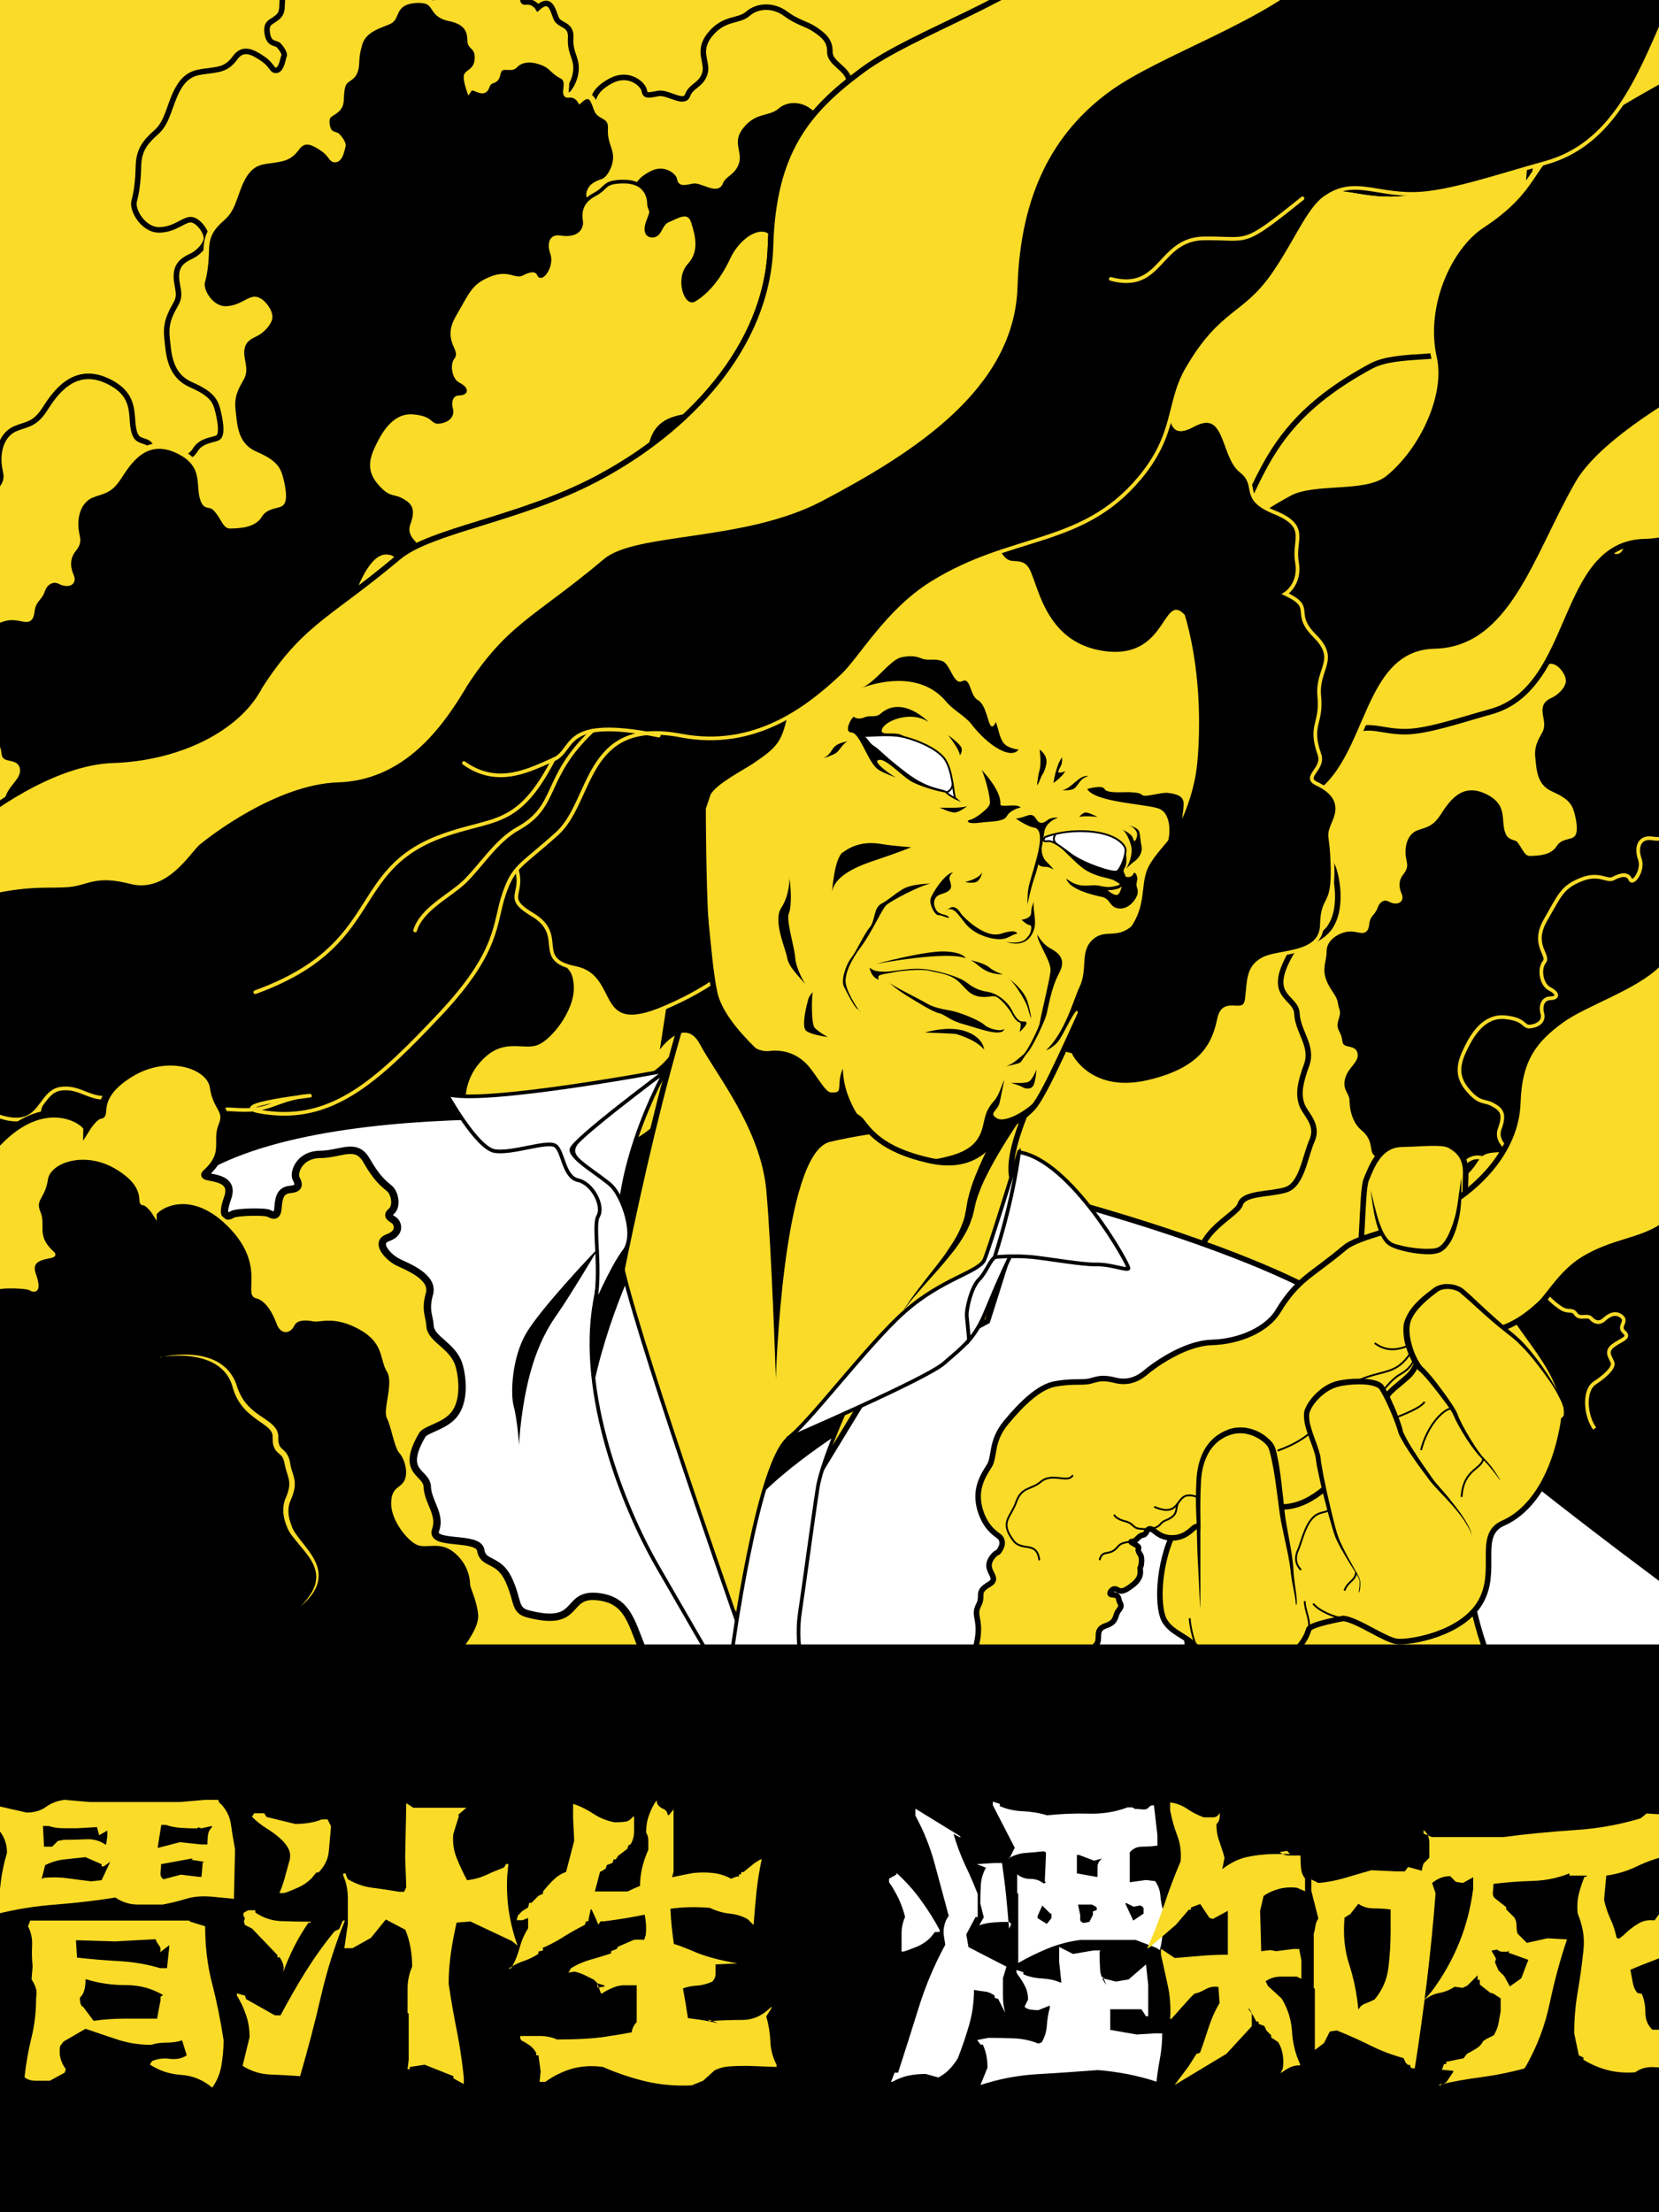<?xml version="1.0" encoding="UTF-8"?>
<svg xmlns="http://www.w3.org/2000/svg" version="1.1" xmlns:xlink="http://www.w3.org/1999/xlink" viewBox="0 0 900 1200">
  <defs>
    <style>
      .cls-1, .cls-2, .cls-3, .cls-4, .cls-5, .cls-6, .cls-7, .cls-8, .cls-9, .cls-10, .cls-11, .cls-12, .cls-13, .cls-14, .cls-15, .cls-16 {
        stroke-miterlimit: 10;
      }

      .cls-1, .cls-2, .cls-5, .cls-6, .cls-7, .cls-9, .cls-11, .cls-12, .cls-14, .cls-15, .cls-16 {
        stroke: #000;
      }

      .cls-1, .cls-4, .cls-8, .cls-11, .cls-14 {
        stroke-width: 3px;
      }

      .cls-1, .cls-17, .cls-6, .cls-7 {
        fill: #fff;
      }

      .cls-2, .cls-3, .cls-5, .cls-18, .cls-9, .cls-13, .cls-15 {
        fill: none;
      }

      .cls-3, .cls-4, .cls-8, .cls-10, .cls-13 {
        stroke: #f9db28;
      }

      .cls-3, .cls-5, .cls-7, .cls-10, .cls-12, .cls-13 {
        stroke-width: 2px;
      }

      .cls-5, .cls-8, .cls-9, .cls-13, .cls-14 {
        stroke-linecap: round;
      }

      .cls-19, .cls-11, .cls-12, .cls-14, .cls-16 {
        fill: #f9db28;
      }

      .cls-15 {
        stroke-width: 5px;
      }

      .cls-20 {
        clip-path: url(#clippath);
      }

      .cls-16 {
        stroke-width: 4px;
      }
    </style>
    <clipPath id="clippath">
      <rect class="cls-18" x="0" y="-6" width="900" height="900"/>
    </clipPath>
  </defs>
  <!-- Generator: Adobe Illustrator 28.7.4, SVG Export Plug-In . SVG Version: 1.2.0 Build 166)  -->
  <g>
    <g id="Layer_1">
      <rect x="-8.4" y="-12" width="916.8" height="1223.9"/>
      <g class="cls-20">
        <rect class="cls-19" x="0" width="900" height="900"/>
        <g>
          <path class="cls-11" d="M616.7,872v-443c4-2.3,3.9-3.2,4.7-6.9.8-3.7-2.9-4.5-2.5-9.3.4-4.9,16-15.2,9.4-37.1-6.7-21.9-27.2-27.2-36-28.3-8.7-1.1-5.3-8.2-5.3-11.9s-4.3-1.2-4.2-5.7c.1-4.5-3.4-2.9-3.6-5.8-.2-2.8-1.4-4.4-5.7-3.7-4.3.7-17-2.1-7.9-10.9s-.2-16.2,1.8-21.9c2-5.7,0-10.9-2.5-15-2.5-4.2,5.5-5.3-8.3-20.3-13.8-15-28.8,2.6-28.5,7.3.3,4.7-4.6,6.5-5.8,5.1-1.2-1.4-3.5,1.6-4.1,3.1s-2.3,1.8-3.3-2.2c-1-4.1-5.4-3.3-7.1-4.5-1.7-1.1-5.2-1-8.2-4.8-3-3.8-10.3-4.2-12.6-3.7-2.3.5-2.6,2.4-4.8,2.6-2.1.2-3.3-.2-5.8,2.8-2.4,3-1.4,6-5.8,6.9-4.4.9-5.4,9.2-7.8,8.8s-6.8,1.7-8.2,6.4c-1.4,4.7-3.8,6.9-5.2,4.3-1.4-2.6-4.7-2.4-6.8.6-5.8,8.3-11.4-2.9-2.7-3.6s7.7-6.9,6.4-10.3c-.7-1.8-2.1-3.5-1.5-5.2,1.7-4.3,3.1-4,6.5-6.4,6.8-4.9,6.8-7.6,6.9-17,.1-8.7-11.2-7.4-11.6-12.7-.5-5.3-11.1-5.2-8.1-10.5,3-5.3-1-8.3-.7-14.7.7-12.5-11.5-10.5-8.3-15,3.5-4.9,5.9-5,6.1-12.9.2-8-3.8-9.4,0-15.5,3.8-6.1-.3-12.5-6.1-15.7-5.8-3.2-5.8-7.8-5.8-7.8-1.1-6.1,7.2-4.7,10.8-6.4,3.7-1.7-2.7-4.9,16.4-1.4,19.1,3.5,20.1-2.4,28-10.8,7.9-8.3,5.1-19.1,3.4-24.2-1.7-5.1-2.6-10.6-.6-16.6,2-6.1-1.8-8.3-4.3-19.3-2.4-11-16.2-8.7-16.8-15.2-.6-6.5-10.6-9.3-10.4-15.6.2-6.3-3.9-9.3-8.5-12.4-4.7-3-9.1-3.5-15.6-8.3-6.6-4.9-15.2-4.5-20.3,0s-12.8,1.8-20.5,11.2c-7.7,9.3-.8,15.2-3,21.5-2.2,6.3-7.3,6.3-9.3,11.6s-10.7-2-15.9-1c-5.3,1-7.1,1.6-7.6-1.6s-8.1-10.4-17.8-5.4c-9.6,5-9,9.3-10.7,11.8-1.6,2.4-6.5,6.8-6.5,6.8,0,0-2.5-4.3-8.2-2.1-5.7,2.1-10.4,1.3-9.2-2.7,1.1-4.1,4.7-5.2,8-6.4,3.3-1.2,7.3-7.6,7.4-13.9.1-6.3-3.4-8.7-2.9-16.6.5-7.9-6.1-6.4-7.9-10.7-1.8-4.3-3-11.9-9.9-5.7,0,0-2.3-3.7-6.5-3.1-4.3.6,1.8-8.1-4-11-5.8-2.9-5.4-5.9-12.5-8.2-7.1-2.4-12.1-.8-14.6,2.1-2.5,2.9-8.6-1.8-10,4.6-1.4,6.4-4.5,2.1-6.5,7.8-2,5.8-7.8-2-10.2,1.4,0,0-2.2-6.2-1.4-8.2.8-1.9,5.8-2.5,6.2-9.5s-3.9-6.7-4.2-9.9c-.3-3.2.7-11-11.9-13.6-12.6-2.6-6.3-11.2-19.5-10.6-13.2.6-11.5,9.2-14.8,11.6-3.3,2.4-15.2,4-18.1,13.5-2.9,9.6-.9,11.7-2.9,16.4-2,4.7-6.1,3.2-7.3,9.3-1.2,6.1.5,9.4-3,12.5-3.5,3-6.5,2.6-5.6,8.8.9,6.2,4.7,5,6.1,6.4,1.4,1.4,3.6,4.5,3,5.8s-1.3,7.3-4,7.8c-2.7.5-2.2-2.7-7.9-6.5-5.7-3.8-10.6-6-14.8-.1-4.3,5.9-8.5,6.1-14,6.9s-11.6.6-16.6,9.3-5.5,18.3-12,24c-6.5,5.7-9.5,10.1-9.7,18.5s-1,13.9-2.3,18.8c-1.4,4.9,5,16,13.9,15.7,8.8-.3,13.4-6.2,17.4-5.5s8.7,7.5,7.8,11-4.9,7.2-7.6,8.5c-2.7,1.4-7.8,3.2-8.5,9.4-.8,6.2,2.9,11-.2,16.4-3,5.5-5.9,10.2-5,18.7.9,8.5,1.2,20.2,12.9,25.4,11.7,5.2,13.4,8.7,14.9,15.1,1.5,6.4,2.1,12.3-.2,13.7-2.3,1.4-9,1.2-12.3,6.7-3.3,5.5-10.8,5.9-17.4,6.1-2.4,0-3.9-5.1-7.5-9.3-1.8-2.1-5.7-1.3-7.4-4.6-4.2-8.3,2.8-21.2-15.4-29.7s-28.6,7-34,15.5c-5.5,8.5-10,7.9-15.8,10.4-5.8,2.4-9.1,8.8-9.1,16.7s3.2,9.1-1.2,14.6c-4.4,5.5-3.2,11.4-1.4,15.5,1.8,4.1-2.2,5.3-6.4,3s-8.7.4-10.4,5.3c-1.6,4.9-5.3,5.1-6.1,12.4-.8,7.3-4.6,3-11.9,3.2s-18.2,6.2-18.1,15.8c0,6-3,11.3-.8,18.9,1.7,5.8,5.1,9.9,7.1,13.5,2.1,3.5,1.4,5.7,2.7,9,1.5,3.8-1.6,6.9-1.4,11.2.2,4.3,2.9,5.6,3.3,10.6.7,8,9.7,3.9,10.7,8.9s-6.3,8.3-8.7,16.8c-2.4,8.5,3,12.2,3,15.6s.6,15.6,9.1,22.7c8.5,7.1,4.3,13.2,8.7,17.5s9.3.8,12.8,9.1c3.5,8.3,29.4,25.4,48.3,10.8,18.9-14.6,12.4-19.9,24.2-21.1,11.8-1.2,12.6,2.6,19.3-2.4,6.7-5.1,12.2-4.7,17.1-5.1,4.9-.4,9.2,1.6,12.9-2.6,3.7-4.3,6-9.5,4.4-11.9-1.6-2.3-.1-3.7-3.3-5.5-3.2-1.8-5.4-9.8.5-9.3s6.6,5.7,11.4,4.3,5.9-4.9,10.8-5.1c4.9-.2,10.7-8.1,7.4-12.1,0,0,7.9-1.3,9.5-5.5s-.7-8.4.3-10.7c1-2.2,6.5-3,8.3.8,1.8,3.9,4,5.9,7.1,5.6s5.9,4.5,9.5,7.4c3.7,2.9,14.8,4.8,19.3.9s8.4-9.6,10.1-5,7.3,10.1,11.3,11.7c0,0-.9,1.8-6.2,1.7-5.3-.1-10.5.5-12.9,7.6-2.4,7.1,1.4,13.5-.8,17.3-2.1,3.8-8.5,12.2-8.4,25.9,0,0-5-5.8-11.4-3.2-6.4,2.6-19.9,9.9-23,25.4-3,15.5-2.7,21.5-9.1,12.9s3.3-17.4-6.2-27.1c-9.6-9.7-11.4,4.6-14.8,6.1-3.3,1.5-10.4-3-15.8,5.8-5.5,8.8-4.9,12.7-10,19.1-5.2,6.4-7.9,15.3-6.4,17.7,0,0-9.8,3.8-11.1,9.4-1.2,5.7-7.7.4-20.7,17.5-13,17.1-8.5,39.8-13.4,47.5-4.9,7.7-12.3,22.3-14.7,33.2,0,0-2.4-3.8-6.2-2.7-7.8,2.3-5.4,8.2-9.7,12.1-14.1,12.8-10.4,33-18.3,44-7.9,11-23.8,12.7-34.8,29.8-11,17.1-4.6,22-11.7,27.1s-7.4,9.7-7.6,12.8c-.3,8.7-5.8,11.1-10.5,8.7-4.7-2.4-11.9-7.1-21.5-2.4-9.5,4.7-9.7,10.8-10.3,14.9-.6,4-6.1,6.8-9.4,6.9-3.2.2-8.2,3.9-8.1,8.6.2,4.7-1,6-3.1,8.2-2.1,2.3-2.7,5.1-2.4,6.6.9,5.7-11.5,5.8-12.5,11.8"/>
          <path class="cls-4" d="M619.7,867v-414.8c3-2.2,3.4-3,4.2-6.5.8-3.4-2.9-4.2-2.5-8.7s15-14.3,8.7-34.8c-6.3-20.5-25.5-25.5-33.7-26.5-8.2-1-5-7.7-5-11.1s-4.1-1.1-4-5.3c0-4.2-3.2-2.8-3.4-5.4-.2-2.7-1.3-4.1-5.3-3.4-4,.7-16-2-7.4-10.2,8.6-8.2-.2-15.2,1.7-20.5,1.9-5.3,0-10.2-2.4-14.1-2.4-3.9,5.1-4.9-7.8-19-12.9-14.1-27,2.5-26.7,6.8.3,4.4-4.3,6.1-5.4,4.8-1.1-1.3-3.2,1.5-3.8,2.9-.6,1.4-2.2,1.7-3.1-2.1-1-3.8-5-3.1-6.7-4.2-1.6-1-4.8-1-7.7-4.5-2.9-3.5-9.6-3.9-11.8-3.4-2.2.5-2.5,2.3-4.5,2.5-2,.2-3.1-.2-5.4,2.7-2.3,2.9-1.3,5.6-5.4,6.5-4.1.9-5,8.6-7.3,8.3-2.3-.4-6.4,1.6-7.7,6-1.3,4.4-3.5,6.5-4.8,4-1.3-2.5-4.4-2.3-6.4.6-5.4,7.7-10.7-2.8-2.6-3.3s7.2-6.4,6-9.7c-.6-1.6-2-3.3-1.4-4.9,1.6-4,2.9-3.7,6-6,6.3-4.6,6.4-7.1,6.5-15.9.1-8.1-10.5-6.9-10.9-11.9-.4-5-10.4-4.8-7.6-9.8,2.9-5-.9-7.8-.6-13.8.6-11.7-10.8-9.9-7.8-14,3.3-4.6,5.5-4.6,5.7-12.1.2-7.5-3.6-8.8,0-14.5,3.6-5.7-.3-11.7-5.7-14.7-5.4-3-5.4-7.3-5.4-7.3-1-5.7,6.7-4.4,10.1-6,3.4-1.6-2.5-4.6,15.3-1.3,17.9,3.2,18.8-2.3,26.2-10.1,7.4-7.8,4.8-17.9,3.2-22.6-1.6-4.8-2.4-9.9-.5-15.6,1.9-5.7-1.7-7.8-4-18.1-2.3-10.3-15.2-8.2-15.8-14.3-.6-6.1-9.9-8.7-9.7-14.6s-3.6-8.7-8-11.6c-4.4-2.9-8.6-3.2-14.6-7.8-6.1-4.6-14.3-4.2-19,0-4.8,4.2-12,1.7-19.2,10.5-7.2,8.7-.8,14.3-2.9,20.1-2.1,5.9-6.8,5.9-8.7,10.8-1.9,4.9-10-1.9-14.9-1-4.9,1-6.7,1.5-7.1-1.5s-7.6-9.7-16.6-5c-9,4.7-8.5,8.7-10,11s-6.1,6.4-6.1,6.4c0,0-2.4-4-7.7-2-5.3,2-9.7,1.2-8.6-2.6s4.4-4.8,7.5-6c3.1-1.1,6.8-7.1,6.9-13,0-5.9-3.2-8.2-2.8-15.6s-5.7-6-7.4-10-2.9-11.2-9.3-5.4c0,0-2.1-3.5-6.1-2.9-4,.6,1.7-7.6-3.7-10.3s-5.1-5.5-11.7-7.7c-6.6-2.2-11.3-.7-13.7,2s-8.1-1.7-9.3,4.3c-1.3,6-4.2,1.9-6.1,7.3-1.9,5.4-7.3-1.9-9.5,1.4,0,0-2-5.8-1.3-7.6s5.4-2.4,5.8-8.9c.4-6.6-3.6-6.3-3.9-9.3-.3-3,.7-10.3-11.1-12.7S238.4-.4,226,.1c-12.4.6-10.7,8.6-13.9,10.9-3.1,2.3-14.3,3.7-17,12.7-2.7,9-.9,11-2.7,15.4-1.9,4.4-5.7,3-6.8,8.7-1.1,5.7.4,8.8-2.9,11.7-3.3,2.9-6.1,2.4-5.3,8.3.9,5.8,4.4,4.7,5.7,6,1.3,1.3,3.3,4.2,2.9,5.4s-1.2,6.8-3.8,7.3c-2.6.5-2.1-2.5-7.4-6.1-5.3-3.5-9.9-5.6-13.9,0-4,5.5-8,5.7-13.1,6.5-5.1.8-10.8.6-15.6,8.7-4.8,8.2-5.1,17.1-11.2,22.4-6.1,5.3-8.9,9.5-9.1,17.3-.2,7.8-.9,13-2.2,17.6-1.3,4.6,4.7,15,13,14.7,8.3-.3,12.5-5.8,16.2-5.1s8.1,7,7.3,10.3c-.9,3.3-4.6,6.7-7.1,8-2.6,1.3-7.3,3-8,8.8-.7,5.8,2.7,10.3-.1,15.4-2.9,5.1-5.6,9.5-4.7,17.5.9,8,1.1,19,12.1,23.8,11,4.8,12.5,8.1,14,14.1,1.4,6,2,11.5-.1,12.8-2.1,1.3-8.4,1.1-11.5,6.3-3.1,5.1-10.1,5.6-16.2,5.7-2.3,0-3.6-4.8-7-8.7s-5.3-1.2-6.9-4.3c-4-7.8,2.6-19.8-14.4-27.8-17.7-8.3-26.7,6.5-31.9,14.5-5.1,8-9.4,7.4-14.8,9.7s-8.6,8.3-8.6,15.7,3,8.6-1.1,13.7c-4.1,5.1-3,10.7-1.3,14.5,1.7,3.8-2,4.9-6,2.9-4-2.1-8.2.4-9.7,4.9-1.5,4.6-4.9,4.8-5.7,11.6-.8,6.8-4.3,2.8-11.2,3-6.9.2-17,5.8-16.9,14.8,0,5.6-2.8,10.6-.8,17.7,1.6,5.4,4.7,9.3,6.7,12.6,1.9,3.3,1.3,5.3,2.5,8.4,1.4,3.5-1.5,6.5-1.3,10.5s2.7,5.2,3.1,9.9c.7,7.5,9.1,3.6,10,8.3s-5.9,7.8-8.2,15.8c-2.3,8,2.9,11.4,2.9,14.6s.6,14.6,8.6,21.3c8,6.7,4,12.4,8.2,16.3,4.2,4,8.7.8,12,8.6,3.2,7.8,27.6,23.8,45.2,10.1,17.7-13.7,11.6-18.6,22.6-19.8,11-1.1,11.8,2.5,18.1-2.3,6.3-4.8,11.4-4.4,16-4.8,4.6-.4,8.6,1.5,12.1-2.5,3.4-4,5.6-8.9,4.1-11.1-1.5-2.2,0-3.4-3.1-5.1-3-1.7-5-9.2.5-8.7,5.5.5,6.2,5.3,10.6,4s5.5-4.6,10.1-4.8,10-7.6,6.9-11.3c0,0,7.4-1.2,8.9-5.1,1.5-3.9-.7-7.9.3-10,1-2.1,6.1-2.9,7.8.8,1.7,3.6,3.7,5.5,6.7,5.2,2.9-.3,5.5,4.2,8.9,6.9,3.4,2.8,13.9,4.5,18.1.9,4.2-3.6,7.9-9,9.5-4.7,1.6,4.4,6.8,9.5,10.5,10.9,0,0-.9,1.7-5.8,1.6-4.9,0-9.8.5-12.1,7.1-2.3,6.7,1.3,12.6-.7,16.2-2,3.6-8,11.4-7.8,24.2,0,0-4.7-5.4-10.7-3s-18.7,9.3-21.5,23.8c-2.9,14.5-2.6,20.1-8.6,12.1-6-8,3.1-16.2-5.8-25.4-9-9.1-10.7,4.3-13.8,5.7s-9.7-2.9-14.8,5.4c-5.1,8.3-4.6,11.9-9.4,17.9-4.8,6-7.4,14.3-6,16.6,0,0-9.2,3.5-10.4,8.8-1.1,5.3-7.2.4-19.4,16.3-12.2,16-8,37.2-12.5,44.5-4.6,7.2-11.5,20.8-13.8,31.1,0,0-2.2-3.6-5.8-2.5-7.3,2.2-5.1,7.7-9.1,11.3-13.2,12-9.8,30.9-17.2,41.2-7.4,10.3-22.3,11.9-32.6,27.9-10.3,16-4.3,20.6-10.9,25.4-6.7,4.8-7,9.1-7.1,12-.3,8.2-5.4,10.4-9.8,8.2-4.4-2.3-11.2-6.7-20.1-2.3-8.9,4.4-9.1,10.1-9.7,13.9-.6,3.8-5.7,6.3-8.8,6.5-3,.2-7.7,3.6-7.6,8,.2,4.4-.9,5.6-2.9,7.7-2,2.1-2.5,4.7-2.3,6.2.9,5.3-10.6,5.4-11.5,11.1"/>
          <path class="cls-4" d="M1236.7,942v-341.6c4-1.8,3.4-2.5,4-5.3s-2.1-3.4-1.8-7.2c.3-3.8,12.5-11.7,7.3-28.6-5.2-16.9-21-21-27.7-21.8-6.7-.9-4.1-6.3-4.1-9.2s-3.3-.9-3.2-4.4c0-3.4-2.6-2.3-2.8-4.5-.2-2.2-1.1-3.4-4.4-2.8s-13.1-1.6-6.1-8.4c7-6.7-.1-12.5,1.4-16.9,1.6-4.4,0-8.4-2-11.6-2-3.2,4.2-4.1-6.4-15.7-10.6-11.6-22.2,2-22,5.6s-3.5,5-4.5,3.9-2.7,1.3-3.1,2.4c-.5,1.2-1.8,1.4-2.6-1.7-.8-3.1-4.1-2.6-5.5-3.4-1.3-.9-4-.8-6.3-3.7-2.3-2.9-7.9-3.2-9.7-2.8-1.8.4-2,1.9-3.7,2-1.6.2-2.6-.2-4.5,2.2-1.9,2.3-1.1,4.6-4.5,5.3-3.4.7-4.1,7.1-6,6.8-1.9-.3-5.2,1.3-6.3,4.9-1.1,3.6-2.9,5.3-4,3.3s-3.6-1.9-5.2.5c-4.5,6.4-8.8-2.3-2.1-2.7s5.9-5.3,4.9-8c-.5-1.4-1.7-2.7-1.1-4,1.3-3.3,2.4-3.1,5-4.9,5.2-3.8,5.3-5.9,5.4-13.1,0-6.7-8.6-5.7-9-9.8-.4-4.1-8.6-4-6.2-8.1s-.8-6.4-.5-11.3c.5-9.6-8.9-8.1-6.4-11.6,2.7-3.8,4.5-3.8,4.7-10,.2-6.1-2.9-7.3,0-12,2.9-4.7-.2-9.6-4.7-12.1-4.5-2.5-4.5-6-4.5-6-.8-4.7,5.5-3.6,8.3-4.9,2.8-1.3-2.1-3.8,12.6-1.1,14.7,2.7,15.5-1.9,21.6-8.3,6.1-6.4,3.9-14.7,2.6-18.6-1.3-3.9-2-8.1-.4-12.8,1.6-4.7-1.4-6.4-3.3-14.9-1.9-8.5-12.5-6.7-13-11.7s-8.1-7.2-8-12.1c.2-4.9-3-7.2-6.6-9.5-3.6-2.3-7-2.7-12.1-6.4-5.1-3.8-11.7-3.4-15.7,0s-9.9,1.4-15.8,8.6c-5.9,7.2-.6,11.7-2.3,16.6-1.7,4.9-5.6,4.9-7.2,8.9-1.6,4.1-8.2-1.6-12.3-.8-4.1.8-5.5,1.3-5.9-1.3s-6.3-8-13.7-4.1c-7.4,3.8-7,7.2-8.2,9.1-1.3,1.9-5,5.2-5,5.2,0,0-2-3.3-6.3-1.6-4.4,1.6-8,1-7.1-2.1s3.6-4,6.2-4.9c2.6-.9,5.6-5.9,5.7-10.7s-2.6-6.7-2.3-12.8c.4-6.1-4.7-4.9-6.1-8.2-1.4-3.3-2.3-9.2-7.6-4.4,0,0-1.8-2.9-5-2.4-3.3.5,1.4-6.2-3.1-8.5-4.5-2.2-4.2-4.5-9.6-6.3-5.5-1.8-9.3-.6-11.3,1.6-1.9,2.2-6.6-1.4-7.7,3.5s-3.5,1.6-5,6c-1.5,4.5-6-1.5-7.9,1.1,0,0-1.7-4.8-1.1-6.3s4.5-2,4.8-7.4c.3-5.4-3-5.2-3.2-7.7-.2-2.5.5-8.5-9.2-10.5s-4.9-8.6-15-8.1c-10.2.5-8.8,7.1-11.4,9-2.6,1.9-11.7,3.1-14,10.4-2.2,7.4-.7,9-2.2,12.7s-4.7,2.5-5.6,7.2c-.9,4.7.4,7.3-2.3,9.6-2.7,2.3-5,2-4.3,6.8.7,4.8,3.6,3.9,4.7,4.9,1.1,1.1,2.8,3.5,2.3,4.5s-1,5.6-3.1,6c-2.1.4-1.7-2.1-6.1-5-4.4-2.9-8.1-4.6-11.4,0-3.3,4.5-6.6,4.7-10.8,5.3-4.2.6-8.9.5-12.8,7.2-3.9,6.7-4.2,14.1-9.2,18.5s-7.4,7.8-7.5,14.2-.7,10.7-1.8,14.5c-1.1,3.8,3.9,12.3,10.7,12.1,6.8-.2,10.3-4.8,13.4-4.2s6.7,5.8,6,8.5c-.7,2.7-3.8,5.5-5.9,6.6-2.1,1.1-6,2.5-6.6,7.3-.6,4.8,2.2,8.5-.1,12.7-2.3,4.2-4.6,7.9-3.9,14.4.7,6.6.9,15.6,10,19.6,9,4,10.3,6.7,11.5,11.6,1.2,4.9,1.6,9.5-.1,10.6s-6.9.9-9.5,5.2c-2.6,4.2-8.3,4.6-13.4,4.7-1.9,0-3-3.9-5.8-7.2-1.4-1.6-4.4-1-5.7-3.5-3.3-6.4,2.1-16.3-11.9-22.9-14.5-6.8-22,5.4-26.3,12s-7.7,6.1-12.2,8c-4.5,1.9-7,6.8-7,12.9s2.5,7-.9,11.3c-3.4,4.2-2.5,8.8-1.1,12,1.4,3.2-1.7,4.1-5,2.3s-6.7.3-8,4.1c-1.3,3.8-4.1,3.9-4.7,9.5-.6,5.6-3.5,2.3-9.2,2.5s-14,4.8-13.9,12.2c0,4.6-2.3,8.7-.6,14.6,1.3,4.5,3.9,7.7,5.5,10.4,1.6,2.7,1.1,4.4,2.1,6.9s-1.3,5.3-1.1,8.6,2.2,4.3,2.6,8.2c.6,6.2,7.5,3,8.3,6.9s-4.9,6.4-6.7,13,2.3,9.4,2.3,12.1.5,12.1,7,17.5c6.6,5.5,3.3,10.2,6.7,13.5,3.4,3.3,7.2.6,9.9,7,2.7,6.4,22.7,19.6,37.3,8.3,14.6-11.3,9.5-15.3,18.6-16.3,9.1-.9,9.7,2,14.9-1.9,5.2-3.9,9.4-3.6,13.1-3.9s7.1,1.3,9.9-2,4.6-7.4,3.4-9.2,0-2.8-2.6-4.2c-2.5-1.4-4.1-7.6.4-7.2,4.5.4,5.1,4.4,8.8,3.3,3.7-1.1,4.5-3.8,8.3-3.9s8.2-6.3,5.7-9.3c0,0,6.1-1,7.4-4.2,1.3-3.2-.5-6.5.2-8.2s5-2.3,6.4.6c1.4,3,3.1,4.5,5.5,4.3s4.5,3.4,7.4,5.7c2.8,2.3,11.4,3.7,14.9.7,3.4-3,6.5-7.4,7.8-3.8,1.3,3.6,5.6,7.8,8.7,9,0,0-.7,1.4-4.8,1.3-4.1,0-8.1.4-9.9,5.9-1.9,5.5,1.1,10.4-.6,13.3-1.6,2.9-6.6,9.4-6.5,20,0,0-3.9-4.5-8.8-2.5-4.9,2-15.4,7.6-17.7,19.6-2.3,12-2.1,16.6-7,10-4.9-6.6,2.6-13.4-4.8-20.9-7.4-7.5-8.8,3.5-11.4,4.7-2.6,1.2-8-2.3-12.2,4.5-4.2,6.8-3.8,9.8-7.7,14.8-4,5-6.1,11.8-4.9,13.7,0,0-7.6,2.9-8.5,7.3-.9,4.4-5.9.3-16,13.5-10,13.1-6.6,30.7-10.3,36.6-3.8,5.9-9.5,17.2-11.3,25.6,0,0-1.8-2.9-4.8-2-6,1.8-4.2,6.3-7.5,9.3-10.9,9.9-8,25.5-14.1,33.9-6.1,8.5-18.4,9.8-26.8,23-8.5,13.1-3.5,16.9-9,20.9-5.5,4-5.7,7.5-5.8,9.9-.3,6.7-4.5,8.6-8.1,6.7-3.6-1.9-9.2-5.5-16.6-1.9-7.3,3.6-7.5,8.3-8,11.5-.5,3.1-4.7,5.2-7.2,5.4-2.5.1-6.4,3-6.2,6.6s-.7,4.6-2.4,6.4-2.1,3.9-1.9,5.1c.7,4.4-9.2,4.4-10,9.1"/>
          <path class="cls-3" d="M865.1,774.9c-5-6.7-6.2-20.6,0-24.7,6.2-4.1,10.1-8.1,9.8-10.6-.3-2.4-4.5-6,0-9.5,4.5-3.5,9.8-4.3,6.2-7.5-3.6-3.2,2-5.6-1.3-8.4-3.3-2.9-7-.8-9.5,1.5-2.5,2.4-5.3,1.6-7.2-.6s-6.1.8-8.2-2.3-3.9-.6-7.9-3.1c-4-2.6-8-6.2-10.5-10.5-2.5-4.3-.4-7-6.5-6.1s-4.9,3.5-14.3,2.9-8.4,1.8-18-5.1c-9.5-6.9-13.7-13.8-11.6-26.3,2.1-12.5-3.7-12.9.6-21.9s9.4-15.4,15.4-14.9,4.1,4,7.5,2.7,3-4.4,7.2-5.5c4.1-1.1-6.3-4.6-3.1-13,3.1-8.4.3-10.5-4.1-12.9-4.4-2.4-6.8,0-13.6-8.1-6.8-8.1-4.2-15.5-.7-22.6,3.5-7.1,9.8-17.7,21.2-16.6s9.5,5.6,13.9,5,7.4-3.1,6.3-7.1c-1.1-4,.2-8.1,4.4-8.2,4.2-.1,4.4-2.6-.4-5.1-4.7-2.4-5.9-11-2.9-14.6,3-3.7-7.2-9.1.6-22.7,7.8-13.5,8.9-17.7,19.1-21.9,10.3-4.2,14.2,1.3,17.8-.7,3.7-2,7.7-2.9,9.1.5,1.4,3.3,7.4-4.9,5.2-11-2.2-6.1-.5-12.4,6.9-11.2,7.4,1.2,11.5-2.2,10.7-7.2s.4-10.5,7.4-14.1c7-3.7,4.5-7,15.9-7s13.5,7.8,13.6,11.9,2.4,2.6,0,8.3c-2.4,5.7-1.8,9.4,2.2,9.1,4.1-.3,3.8-6.5,8.3-8.3,4.6-1.8,11-6.4,13.3.9s4.7,16.1-2,23.4c-6.7,7.3-1.8,21.6,2.7,18.9,4.6-2.7,12.2-9.1,18.6-22.8,6.4-13.7,20.4-20.1,24.4-11,4,9.1-.3,12.5,9.7,16.9"/>
          <path class="cls-2" d="M142.8,413c-4,.6-8.6-.7-12.9-4.5-4.3-3.8-8.5-5.7-11.5-4.5s-2.2,8.5-5.3,5.2c-2.3-2.6-7.3-1.8-7.3,2.4s-2.5,16.9-13.1,13.1"/>
          <path class="cls-2" d="M190.1,470.8c-.3,12,2.5,19.1,9.6,23.8s1.6,15.4,1.8,19.1c.2,3.7,4.8,5.4,3.1,9.1-1.6,3.8-6.9,2.9-4.1,10.9,2.8,7.9,8.5,7.6,5.3,12.6"/>
          <path class="cls-2" d="M203.9,539.1c-1.5,4.1-9.1,3.9-11.2,2.1-2-1.8-2-4-7.9-3.8-5.9.2-7,5-10.6,6.9s-11.9,4.7-11.8,16.8c.1,12.2,5.8,11.7,5.1,15.9-.7,4.3-1.5,5.1-4.6,6.9s-5.7,9.8-3.5,14.9c2.2,5.1,1.7,7.9,1.7,7.9"/>
          <path class="cls-12" d="M273.1,446.9c-5-6.7-6.2-20.6,0-24.7,6.2-4.1,10.1-8.1,9.8-10.6-.3-2.4-4.5-6,0-9.5,4.5-3.5,9.8-4.3,6.2-7.5-3.6-3.2,2-5.6-1.3-8.4-3.3-2.9-7-.8-9.5,1.5-2.5,2.4-5.3,1.6-7.2-.6s-6.1.8-8.2-2.3-3.9-.6-7.9-3.1c-4-2.6-8-6.2-10.5-10.5-2.5-4.3-.4-7-6.5-6.1s-4.9,3.5-14.3,2.9-8.4,1.8-18-5.1c-9.5-6.9-13.7-13.8-11.6-26.3,2.1-12.5-3.7-12.9.6-21.9s9.4-15.4,15.4-14.9,4.1,4,7.5,2.7,3-4.4,7.2-5.5c4.1-1.1-6.3-4.6-3.1-13,3.1-8.4.3-10.5-4.1-12.9-4.4-2.4-6.8,0-13.6-8.1-6.8-8.1-4.2-15.5-.7-22.6,3.5-7.1,9.8-17.7,21.2-16.6s9.5,5.6,13.9,5,7.4-3.1,6.3-7.1c-1.1-4,.2-8.1,4.4-8.2,4.2-.1,4.4-2.6-.4-5.1-4.7-2.4-5.9-11-2.9-14.6,3-3.7-7.2-9.1.6-22.7,7.8-13.5,8.9-17.7,19.1-21.9,10.3-4.2,14.2,1.3,17.8-.7,3.7-2,7.7-2.9,9.1.5,1.4,3.3,7.4-4.9,5.2-11-2.2-6.1-.5-12.4,6.9-11.2,7.4,1.2,11.5-2.2,10.7-7.2s.4-10.5,7.4-14.1c7-3.7,4.5-7,15.9-7s13.5,7.8,13.6,11.9,2.4,2.6,0,8.3c-2.4,5.7-1.8,9.4,2.2,9.1,4.1-.3,3.8-6.5,8.3-8.3,4.6-1.8,11-6.4,13.3.9s4.7,16.1-2,23.4c-6.7,7.3-1.8,21.6,2.7,18.9,4.6-2.7,12.2-9.1,18.6-22.8,6.4-13.7,20.4-20.1,24.4-11,4,9.1-.3,12.5,9.7,16.9"/>
          <path class="cls-11" d="M263.7,679.5c7.3-20.7-3.2-28-5.3-32.1s-14.2-18.1-13.4-28.6c.8-10.6,6.1-20.7,6.1-22.9s.4-14.4,11.8-24.2c11.4-9.7,21.5-3.5,28.4-6.3,6.9-2.8,18.7-17.7,18.5-29.6-.2-12-6.3-9.5-9.7-16.4-3.5-6.9.2-17.7,3.9-21.7,3.7-4.1,6.1-20,9.1-25.8,3-5.8-5.5-25.9,0-34.7,5.5-8.8,1.8-21.3,21-32,19.2-10.7,30.1-5.2,34.8-6.2,4.7-1,12.8-1.8,15.4,3.9,2.6,5.7,8.3,5.7,10.8-1.2,2.4-6.9,7.9-17.9,16.2-19.7,8.3-1.8-8.7-24.8,21.3-54,30-29.2,54.4-10.4,54.4-7.1,0,0,4.9-7.9,8.7-8.1s-4.5-12.2,19.3-26.6c23.7-14.4,50.7-5.2,52.7,8.7,2,13.9,9.7,14.5,5.5,24.7-4.3,10.2,3.7,17.6-10.4,30.3-4.9,4.4,19.6-.3,13.9,15.8-4.7,13.2,0,12.3,3.2,10.4,2.6-1.5,20.6-2,23.1-.6s5.3,2.4,5.8-3.3c.5-5.8,1.2-11.3,7.8-11.9,6.5-.6,5.5-3.7,3.8-7-1.7-3.3,1.7-15.1,15.2-15.2,13.5-.2,22.8-7.9,29.5,3.8,6.7,11.7,11,14.8,14.6,18,3.7,3.2,4.9,11.6,1.1,14.6-3.8,3,.7,4.4,2.3,5.9s4.2,7.5-4.5,10.7c-8.7,3.2.6,12.6,6.1,15.4,5.5,2.8,23.4,9.2,20.4,20.2-3,11,0,13.9.3,20.7.6,8.7,14.9,12.4,18.5,25.3,2.4,8.6,3.5,22.9-3.2,31.3-6.1,7.5-18,9.1-20.3,13-14.2,24.4,2.8,23.1,3.2,32.9.4,9.7,8.9,17.5,5.3,27.6-3.7,10.1-4.5,15.5-2.9,21,1.5,5.5,9.7,11,5.8,20.1-4,9.1-5.5,24.1-14.3,26.8-8.8,2.7-22.8,1.5-24.7,7.9-1.8,6.4-30.8,17.7-19.5,39.3"/>
        </g>
        <g>
          <path class="cls-14" d="M366.4,570.9c-8.4,13.7-28.4,23-50.1,23.7-21.7.7-45.2,19-48.7,21.9-3.4,2.9-11.3,9.7-23.7,6.5-12.4-3.2-15.1.5-21.7,1.1-6.6.5-11.4-.4-23.3,1.7-11.9,2.1-24.9,14.5-36.8,28.8-11.9,14.3-8.2,25.7-12.7,32.8-4.5,7.1-10.8,16.7-7.1,31.2,3.7,14.5,12,19.4,14.7,21.4,2,1.5,3.6,4.9.9,9.4s-2.2,1.5-5.3,5.1c-9.8,11.4,6.6,15.7-3.3,21.5-9.9,5.8-3.8,8.1-7.8,15.5s1.1,9.9-.5,23.4c-1.6,13.5-7.4,19.7-6.7,27.1,1.3,13.9,4.8,22.5-20.1,53.5h63s22-47.3,37.1-53.9c15.1-6.6,11.4-17,15.5-21.2,4.1-4.2-1.9-10.8,7.1-13.9,9-3.1,6.5-7.3,9.9-11.4s.8-4.2,0-8.4c-.7-4.1-5-2.6-6.2-3.6-1.3-1,1.7-5.2,4.5-3.7,2.8,1.5,4.4,2.9,12.5-3.5,8.1-6.3,4.6-11.9,5.4-12.8.8-.9,1.6-7.2.3-9.2s-2.4-3.1-1.6-5.2-8.5-5-5-5,4.7-4.4,8.1-4.8,2.6-4.8,5.5-4.6,5.8,6.2,15.3,6.8c9.5.6,15.1-5.4,17.3-7.3,2.2-1.9,4.6-.9,9.7-4.9,5.1-4,2.6-8.2,4.5-10.9,1.9-2.7,4.1-1,11.2-1.4,7.1-.4,3.6-3.9,12.5-4.8,8.9-.9,0,3.6,22.8,6,22.7,2.4,38.3-12.4,59.2-34.6s18.8-31.7,22.2-41.8,5.8-9.8,18.5-21.1,9.4-40.8,43.3-34.3c25.6,4.9,44.1-9.3,56.3-20.8,6.5-6.1,15.7-22.7,31.5-32.5,27.9-17.3,52.2-12.5,72.3-36.4,13.2-15.7,9.8-26.3,16.8-38.4,12-20.5,19.8-18.2,30-32.8,7.8-11.2,12.2-22.6,17.9-26.7,10-7.2,17.2-1.3,31.2-1.5,11.9-.2,29.9-6.4,46.1-10.9,46.3-12.9,36.7-91.2,83.4-92.2,46.8-1,61.2-57.5,86.3-101.2,25.2-43.7,88.7-96.7,88.7-96.7V-100.1s-103.3,46.4-157.5,85.6c-21.7,15.7-16.5,29.8-50.1,51.9-19.4,12.7-35.9,48.2-28.6,79.7,4.9,21.5-9.6,53.4-29.8,69.7-12.1,9.8-42.5,3.7-57.5,11.8-69.7,37.6-56.3,75.3-92.7,112.2-17.4,17.7-55.4,29.4-73.2,42.6s-31.2,28.6-32.2,61.5c-1,35.3-28.9,64.5-60.7,81.3-27.2,14.4-58,17.9-69.3,27.5-24.6,20.7-34.5,22.7-49.6,47.2Z"/>
          <path class="cls-8" d="M358.9,603c-7.6,12.3-25.6,20.7-45.1,21.3-19.5.6-40.7,17.1-43.8,19.7-3.1,2.6-10.2,8.7-21.4,5.9-11.2-2.9-13.6.5-19.5,1-6,.5-10.2-.4-21,1.5-10.7,1.9-22.4,13.1-33.1,26-10.7,12.9-7.4,23.1-11.4,29.6-4.1,6.4-9.8,15-6.4,28.1,3.3,13.1,10.8,17.5,13.2,19.3,1.8,1.3,3.2,4.4.8,8.5s-2,1.3-4.7,4.6c-8.8,10.2,5.9,14.1-3,19.4-8.9,5.2-3.5,7.3-7,13.9s1,8.9-.5,21.1c-1.4,12.2-6.7,17.8-6.1,24.4,1.1,12.5,4.3,20.3-18.1,48.2h56.8s-35.2-42.6-21.6-48.6c13.6-6,10.2-15.3,14-19.1s-1.7-9.7,6.4-12.5c8.1-2.8,5.9-6.6,8.9-10.3,3-3.7.7-3.8,0-7.5-.6-3.7-4.5-2.3-5.6-3.2s1.5-4.7,4.1-3.3,4,2.6,11.3-3.1c7.3-5.7,4.2-10.7,4.9-11.6.7-.8,1.4-6.5.3-8.3s-2.1-2.8-1.4-4.7-7.6-4.5-4.5-4.5,4.2-4,7.3-4.3,2.3-4.3,4.9-4.2c2.6.1,5.2,5.6,13.8,6.1,8.6.5,13.6-4.8,15.6-6.6,2-1.7,4.1-.8,8.7-4.4,4.6-3.6,2.3-7.3,4.1-9.8,1.7-2.4,3.7-.9,10.1-1.3,6.4-.4,3.2-3.5,11.2-4.3,8-.8,0,3.3,20.6,5.4,20.5,2.1,34.5-11.2,53.4-31.2,18.8-20,16.9-28.6,20-37.6,3.1-9.1,5.2-8.8,16.7-19,11.4-10.2,8.5-36.7,39-30.9,23.1,4.4,39.7-8.4,50.7-18.7,5.9-5.5,14.1-20.5,28.4-29.3,25.2-15.6,47-11.3,65.2-32.8,11.9-14.1,8.8-23.7,15.1-34.6,10.8-18.5,17.9-16.4,27-29.6,7-10.1,11-20.3,16.2-24.1,9-6.5,15.5-1.2,28.1-1.4,10.7-.1,26.9-5.8,41.5-9.8,41.7-11.6,33-82.1,75.2-83s55.1-51.8,77.8-91.2c22.7-39.4,134.9-87.1,134.9-87.1V-1.4s-93,41.8-141.9,77.1c-19.5,14.1-14.9,26.8-45.2,46.7-17.5,11.5-32.3,43.4-25.8,71.8,4.4,19.3-8.7,48.1-26.8,62.8-10.9,8.8-38.3,3.3-51.8,10.6-62.8,33.9-50.7,67.9-83.5,101.1-15.7,15.9-49.9,26.5-66,38.4-17.4,12.9-28.1,25.7-29,55.4-.9,31.8-26,58.1-54.7,73.3-24.5,12.9-52.3,16.1-62.5,24.7-22.1,18.7-31.1,20.4-44.7,42.5Z"/>
          <path class="cls-5" d="M256.8,743.7c-4.2.8-8,.5-10.8,3.9-6.4,7.9-11.4,1.7-13.6,9.7"/>
          <path class="cls-5" d="M273.8,718c18.4,7.7,15.7-7.8,24.6-8.7,8.9-.9,11.3,7.7,24.8,0,9.9-5.6,19.1.8,22.4,3.1"/>
          <path class="cls-5" d="M212,694.4c-3.8,5.7-15.5-2.7-23.8,4.5-6.9,5.9-14.3,3.6-18.4,15-4.2,11.9-12.7,14.8-2.1,28.9,6.5,8.7,17.4,0,19.5,14.3"/>
          <path class="cls-5" d="M507,585.9c-34.7-7-29,5-36.8,8.3-7.8,3.3-19.3,9.9-31.3,1.2"/>
          <path class="cls-5" d="M483.8,584.2c-17.6,16.7-11.5,26.2-26.2,34.3-7.5,4.1-13.3,13.6-18.7,18.7-5.2,4.9-14.7,9.3-17.1,16.8"/>
          <path class="cls-5" d="M470.2,594.3c-12.5,24.2-20.8,20.2-38.9,26.7-33.2,12-20,38.1-65.3,54.6"/>
          <path class="cls-5" d="M731.9,398.2c-21.6,17.4-18.2,13.8-34.3,14-16.1.2-14.7,19-32.6,14.2"/>
          <path class="cls-5" d="M243.4,724.2s1.5,2.8,7.4,4.2c7,1.7,5.9,5,11,5.6,7.9,1.1,13.4-.1,16.1-3.4,2.6-3.1,4.4-2.4,8.5-5.3,4.1-2.9,3.1-5.6,4.6-10.2"/>
        </g>
        <g>
          <path class="cls-11" d="M559.5,595c-2.2,8.9-27,56.2,6.2,54.1,17.2-1.1,32.9,108.4,32.9,108.4l-84.3,140.1h-212.7s45.5-330.4,98.8-421.6c53.3-91.2,159.1,119,159.1,119Z"/>
          <path d="M358,569.3s13.4-18.7,21.8-2.7c8.5,16,32.8,45.6,35.9,78.9,2.9,31.8,5.2,102.3,5.2,102.3,0,0,3.5-122.2,29.3-128.4,25.8-6.2,60.6-8.5,60.6-8.5l-68.1-113.1-71.7-13.8-13,85.2Z"/>
          <path class="cls-1" d="M558,645.9s163,40.3,190.5,81.4c27.5,41.1,208.6,170.1,208.6,170.1H415.7l6.3-61.8,52.6-86.3,61.1-32.7,22.3-70.8Z"/>
          <path class="cls-1" d="M343.3,608.2s-211-19.2-257,47.3C27.6,740.3-1.7,897.5-1.7,897.5h417.4l-46.6-59.6-35-84.2-6.4-84.1,15.7-61.3Z"/>
          <path d="M325.2,676.4c-3.9,3.8-32.1,33.7-39.8,46.9s-8.6,32.8-6.7,39.6,2.9,21,2.9,21c0,0,.5-14.9,4.4-32.4s9.6-29.2,16.2-38.5c6.6-9.3,22.9-36.6,22.9-36.6Z"/>
          <path class="cls-7" d="M361.1,580.8s-34.6,60.3-23,108.8c11.6,48.5,68,207.8,68,207.8l-22.1-.5s-8.3-14.2-27.3-47.2c-19-33-42.5-93.6-34.1-142.7,8.4-49.1,14.2-50.9,4.4-63.9-9.9-13-20.4-15.3-14-23.5,6.4-8.1,48.1-38.8,48.1-38.8Z"/>
          <path d="M338.1,689.6c-2.3-9.7-2.8-19.8-2.1-29.8l-4.1-.6c-.9,8.1-4.7,20.8-9.3,47.8-2.4,13.8-2.2,28.5-.3,43.3,4.6-21.4,11.8-41.1,17.4-54.5-.6-2.3-1.1-4.4-1.6-6.2Z"/>
          <path class="cls-7" d="M361.1,580.8s-99.8,18.8-118.7,12.7c0,0,16.3,29.4,26,30.9,9.6,1.5,28.6-5.9,32.9-2.9,4.3,2.9,4.3,16.9,12.3,18.7,8,1.8,14.1,14.1,10.9,19.5-3.2,5.4,2.5,30.1-2.3,50.5,0,0,9.4-22.2,16.4-31.5,7-9.3-1.2-29.9-6.8-35.4-5.6-5.5-22.4-14.8-21.8-19.8.6-5,51.3-42.7,51.3-42.7Z"/>
          <g>
            <path class="cls-7" d="M397,897s13.3-100,30-116.1l37.9-30.3s-18.7,39.8-21.3,56.4-7.8,55.8-9.6,67.4,0,22.5,0,22.5h-37.1Z"/>
            <path d="M452.5,779.2c5.9-14.8,12.4-28.7,12.4-28.7l-37.9,30.1c-4.7,4.5-9.1,15.5-13,29.1,12-12,29.2-24.2,38.5-30.4Z"/>
            <path class="cls-7" d="M552.8,625s-15.8,51.3-18.7,58.2c-2.9,6.9-22.8,10.2-43.2,28.2s-53,61.9-63.9,69.1c0,0,75.3-32.4,85.1-41,9.8-8.6,16.6-13.2,22.6-27.8,6-14.6,13.6-33,18-38.8,4.3-5.9.2-48,.2-48Z"/>
            <path class="cls-7" d="M555.2,657.2h0c0,6.6-12.5,23.2-15.3,24.7-2.8,1.5-4.8,8.2-8.9,12.3-4.1,4.1-7,16.4-6.5,20.1.4,3.7,1.2,12.7,1.2,12.7h0c3.3-4,6.2-8.5,8.9-15.1,6-14.6,14-33,18.3-38.9,1.5-2,2.3-8.4,2.3-15.8Z"/>
            <path class="cls-7" d="M552.8,625s-2.4,23-13.2,56.9c0,0,10.5-1,20.6,0,10.1,1.1,27.3,4.2,34.7,4s16.4,3.4,17.3,2.2-31.1-58.7-59.3-63.1Z"/>
          </g>
          <g>
            <path class="cls-11" d="M803.7,761.8c-27.4,104.9,14.9,167,34,186.8h-201c19-32.5,0-94.5,0-94.5l167-92.2Z"/>
            <path class="cls-11" d="M650.8,896.1c4.1,7.3,19,8.1,37.3,5.6s21.9-17.9,21.9-17.9c1-2.8,18.8-5.9,18.8-5.9,8,1,22.6,11.8,29.2,12.5,6.7.7,34.8-3.8,45-21.1,10.2-17.3-2.3-36.6,12.5-43.1,14.8-6.5,27.3-24.5,32.4-53.3s-29.2-53.7-30.1-69c-.9-15.3-13.2-28.1-19.2-32-6-3.8-3.1-30-3.5-37.4s-4.4-10.8-8.5-13.1c-4.1-2.3-14.1-1-26.3-.7-12.2.3-16.3,12.5-19.1,19.1-2.8,6.6-1.3,45.9-6.8,55.7-3.9,7-22.7,28.9-26.4,47.5-3.7,18.5-3.2,32.9-3.2,32.9,0,0-14.6,6-19.5,16.1-4.9,10.1-28.1,9.7-42.4,28.8-14.2,19.1-15.4,46.2-12.2,55.9,3.2,9.7,15.1,10.5,20.1,19.3Z"/>
            <path class="cls-2" d="M729.6,714.2c6.8-6.9,11.6-9.7,17.7-9.9,6.1-.2,18.9-5.6,25.5-10.1"/>
            <path class="cls-2" d="M736,716.3c4.4-3.1,11.1-6.6,14.2-6.1,3.1.5,10.9,1.5,14.7,0,3.8-1.6,4.3-3.2,5.9-2.3"/>
            <path class="cls-2" d="M704.8,775.9c.3,4.2-3.9,7.5-4.6,9.4"/>
            <path class="cls-2" d="M703,791.2s22.6-13.7,34.9-16.4c12.3-2.8,32.6-10,34.9-14.4"/>
            <path class="cls-2" d="M793.9,674.4c1.9,1.9,5.6,6.8-4.2,13.4"/>
            <g>
              <path class="cls-14" d="M693.5,711.1c-6.1,9.9-20.5,16.6-36.2,17.1-15.7.5-32.7,13.7-35.2,15.8-2.5,2.1-8.2,7-17.2,4.7-9-2.3-10.9.4-15.7.8-4.8.4-8.2-.3-16.8,1.2-8.6,1.5-18,10.5-26.6,20.9s-5.9,18.6-9.2,23.7c-3.3,5.2-7.8,12.1-5.2,22.6,2.7,10.5,8.7,14,10.6,15.5,1.4,1.1,2.6,3.5.7,6.8s-1.6,1.1-3.8,3.7c-7.1,8.2,4.8,11.4-2.4,15.6-7.2,4.2-2.8,5.8-5.6,11.2-2.9,5.4.8,7.2-.4,16.9s-5.4,15.5-4.9,20.9c.9,10,3.5,17.4-14.6,40h45.6s15.9-35.5,26.8-40.3c10.9-4.8,8.2-12.9,11.2-16s-1.3-8.1,5.2-10.3c6.5-2.2,4.7-5.4,7.1-8.4,2.4-3,.6-3.1,0-6.1-.5-3-3.6-1.9-4.5-2.6s1.2-3.8,3.3-2.7c2,1.1,3.2,2.1,9-2.5s3.3-8.6,3.9-9.3,1.1-5.2.2-6.7-1.7-2.3-1.1-3.8-6.1-3.6-3.6-3.6,3.4-3.2,5.8-3.5,1.9-3.4,4-3.4,4.2,4.5,11.1,4.9c6.9.4,10.9-3.9,12.5-5.3,1.6-1.4,3.3-.7,7-3.5,3.7-2.9,1.9-5.9,3.3-7.9,1.4-2,3-.8,8.1-1s2.6-2.8,9-3.5c6.4-.6,0,2.6,16.5,4.3,16.5,1.7,27.8-9,42.9-25.1,15.1-16.1,13.6-23,16.1-30.2,2.5-7.3,4.2-7.1,13.4-15.3,9.2-8.2,6.8-29.5,31.3-24.8,18.6,3.5,31.9-6.8,40.7-15,4.7-4.4,11.3-16.4,22.8-23.6,20.2-12.5,37.8-9,52.4-26.4,9.6-11.3,7.1-19.1,12.2-27.8,8.7-14.9,14.3-13.2,21.7-23.8,5.7-8.1,8.8-16.3,13-19.3,7.2-5.2,12.4-.9,22.6-1.1s21.6-4.6,33.4-7.9c33.5-9.3,26.5-66,60.4-66.7,33.8-.7,44.1-41.6,62.3-73.2,18.2-31.6,64-70,64-70v-141.7s-74.6,33.6-113.8,62c-15.7,11.3-11.9,21.6-36.2,37.6-14,9.2-25.9,34.9-20.7,57.7,3.5,15.5-6.9,38.6-21.5,50.5-8.7,7.1-30.7,2.7-41.6,8.5-50.4,27.2-40.7,54.5-67.1,81.2-12.6,12.8-40.1,21.3-53,30.8-14,10.3-22.6,20.7-23.3,44.5-.8,25.5-20.9,46.7-43.9,58.9-19.7,10.4-42,13-50.2,19.9-17.8,15-25,16.4-35.9,34.1Z"/>
              <path class="cls-9" d="M614.3,836.1c-3,.6-5.8.4-7.8,2.8-4.6,5.7-8.2,1.2-9.9,7"/>
              <path class="cls-9" d="M626.5,817.5c13.3,5.6,11.4-5.6,17.8-6.3,6.4-.7,8.2,5.6,18,0,7.2-4.1,13.8.6,16.2,2.3"/>
              <path class="cls-9" d="M581.8,800.5c-2.7,4.1-11.2-1.9-17.2,3.3-5,4.3-10.4,2.6-13.3,10.9-3,8.6-9.2,10.7-1.6,20.9,4.7,6.3,12.6,0,14.1,10.4"/>
              <path class="cls-9" d="M795.3,721.9c-25.1-5-21,3.6-26.6,6s-13.9,7.2-22.6.9"/>
              <path class="cls-9" d="M778.5,720.7c-12.7,12.1-8.3,18.9-18.9,24.8-5.4,3-9.7,9.9-13.6,13.5-3.8,3.5-10.7,6.8-12.3,12.2"/>
              <path class="cls-9" d="M768.7,728c-9.1,17.5-15,14.6-28.1,19.3-24,8.7-14.4,27.6-47.2,39.5"/>
              <path class="cls-9" d="M604.6,822s1.1,2,5.4,3.1c5.1,1.2,4.3,3.6,7.9,4.1,5.7.8,9.7-.1,11.6-2.4s3.1-1.7,6.1-3.8c3-2.1,2.2-4.1,3.3-7.4"/>
            </g>
            <g>
              <path class="cls-19" d="M743.5,646c1.2,3.5,3.1,23,10.3,28.4,3.5,2.6,20.8,6.1,26.9,3.5,6.1-2.6,10.2-16,11.1-25.5.6-7,1.1-13.5,1.1-13.5"/>
              <path d="M743.5,646s.2.4.4,1.1c.2.7.5,1.8.8,3.1.3,1.3.7,3,1.2,4.8.5,1.9,1,3.9,1.7,6.2.7,2.2,1.6,4.6,2.7,7,.6,1.2,1.3,2.3,2.1,3.4.4.5.8,1,1.3,1.4.2.2.5.4.7.6.4.2.5.3.8.5,1.2.6,2.6,1,4,1.3,1.4.4,2.9.7,4.4,1,3,.5,6.1.9,9.1,1,1.5,0,3,0,4.5-.1.7,0,1.4-.2,2.1-.4.3,0,.6-.2.9-.3.4-.2.6-.3.8-.5,1.1-.7,2-1.8,2.8-2.9.8-1.2,1.5-2.4,2.1-3.7,1.2-2.6,2.2-5.2,2.9-7.7.8-2.5,1.3-5,1.7-7.3.4-2.3.6-4.4.9-6.3.3-1.9.5-3.6.7-4.9.4-2.7.7-4.3.7-4.3,0,0,0,1.6,0,4.3,0,1.4,0,3.1-.1,5,0,1.9,0,4.1-.3,6.5-.2,2.4-.6,5-1.3,7.6-.6,2.7-1.5,5.5-2.7,8.3-.6,1.4-1.3,2.8-2.3,4.1-.9,1.3-2,2.7-3.5,3.7-.4.3-.9.6-1.2.7-.5.2-.9.4-1.3.5-.9.3-1.7.4-2.5.5-1.7.2-3.3.2-4.9.1-3.2-.2-6.4-.6-9.5-1.3-3.1-.7-6.1-1.5-8.9-2.9-.4-.2-.8-.5-1.1-.7-.4-.3-.7-.5-1-.8-.6-.6-1.1-1.2-1.5-1.8-.9-1.2-1.5-2.5-2.1-3.8-1.1-2.6-1.8-5.1-2.4-7.4-1.1-4.6-1.6-8.5-2-11.3-.2-1.4-.3-2.4-.5-3.2-.1-.7-.2-1.1-.2-1.1Z"/>
            </g>
            <g>
              <path class="cls-19" d="M703,870.5c-.2-5.9-1.7-10.3-2.4-18.9-.8-9.2-4.2-22.7-5.1-29.6-.9-6.9-3.4-33.5-6.6-37.9s-12-10.4-22-7.2c-10,3.2-16.2,12.4-16.9,26.6-.7,14.2.1,22.3,0,26.3-.2,9.6,1,39,.6,42.5"/>
              <path d="M703,870.5s0-.8-.2-2.4c-.2-1.6-.6-3.8-1.2-6.7-.6-2.9-1.2-6.4-1.6-10.5-.5-4-1.4-8.5-2.5-13.5-1-4.9-2.3-10.2-3.2-16-.8-5.7-1.5-11.8-2.4-18-.5-3.1-.9-6.2-1.6-9.4-.3-1.6-.6-3.1-1-4.7-.2-.8-.4-1.5-.6-2.3-.3-.7-.5-1.5-.8-1.9v-.2c-.1,0,0,0-.1,0h0c0,0,0-.2,0-.2l-.4-.5c-.3-.3-.5-.5-.7-.8-.5-.5-1.1-1.1-1.7-1.5-1.2-1-2.6-1.8-4-2.5-1.4-.7-2.9-1.2-4.4-1.5-1.5-.4-3.1-.5-4.6-.4-1.5,0-3.1.4-4.5.8-.8.3-1.6.6-2.3.9l-1,.5-1,.6c-2.7,1.6-4.9,3.8-6.7,6.4-1.7,2.6-2.9,5.5-3.7,8.5-.8,3-1.2,6.1-1.3,9.2-.3,6.3-.4,12.3-.3,18,0,2.9.2,5.7,0,8.4,0,2.7,0,5.3,0,7.8,0,10.1,0,18.5,0,24.3,0,2.9,0,5.2-.1,6.8,0,1.6-.2,2.4-.2,2.4,0,0,0-.8,0-2.4,0-1.6-.2-3.9-.3-6.8-.1-2.9-.3-6.5-.5-10.6-.2-4.1-.5-8.7-.6-13.7,0-2.5-.2-5.2-.2-7.9,0-2.7-.2-5.4-.3-8.4-.3-5.8-.3-11.9,0-18.2.1-3.2.5-6.5,1.3-9.8.8-3.3,2.1-6.5,4-9.4,1.9-2.9,4.5-5.5,7.6-7.3l1.2-.7,1.2-.6c.9-.4,1.6-.6,2.4-1,.5-.2.9-.3,1.4-.4.4-.1.9-.2,1.3-.3l1.3-.2c.4,0,.9,0,1.4-.1,1.8,0,3.6,0,5.4.5,1.8.4,3.5,1,5.1,1.8,1.6.8,3.1,1.7,4.5,2.9.7.6,1.3,1.2,2,1.8.3.3.7.7.9,1l.4.5c0,.1,0,.1.2.3l.2.3c1.1,1.8,1.4,3.4,1.8,5.1.4,1.6.7,3.3,1,4.9.6,3.2,1,6.4,1.4,9.5.8,6.3,1.4,12.3,2,18,.3,2.8.8,5.6,1.3,8.2.5,2.7.9,5.3,1.4,7.7.9,5,1.6,9.6,1.9,13.7.2,4.1.7,7.6,1.1,10.5.4,2.9.7,5.2.8,6.8,0,1.6,0,2.4,0,2.4Z"/>
            </g>
            <path class="cls-2" d="M728.7,877.8c-4.4-.3-13.2-3.9-16.3-7.9"/>
            <path class="cls-2" d="M710,883.7c1-5-2.1-10-2.2-15.2"/>
            <path class="cls-2" d="M649.7,894.4c-3.1-6-4.2-14.4-4.3-16.6"/>
            <g>
              <path class="cls-19" d="M737.1,863.4c.5-1.9,1.3-5.2,0-7.9-1.3-2.7-9.8-15.7-12.3-22.7-2.4-6.9-9.1-34.6-9.7-41.2s-7.2-17.6-6.4-24.7c.6-5.6,8.3-13.6,15.3-15.9,6.9-2.3,22.4-3,25.5,1.6,3.1,4.6,8.8,17.9,10,23.4,1.3,5.4,12.9,21.2,16.7,26.5,3.8,5.3,20,20.4,22.7,31.7"/>
              <path d="M737.1,863.4s0-.2.1-.7c0-.5.2-1.1.3-2,0-.9.2-2,0-3.3-.1-.6-.3-1.3-.7-1.9-.4-.7-.8-1.3-1.2-2.1-1.8-2.9-4-6.3-6.4-10.4-1.2-2-2.4-4.2-3.6-6.6-.6-1.2-1.2-2.5-1.6-3.8-.5-1.3-.9-2.7-1.3-4.1-1.7-5.6-3.3-11.7-4.9-18.1-.8-3.2-1.6-6.6-2.3-10-.4-1.7-.7-3.5-1.1-5.2-.1-.9-.3-1.8-.4-2.7-.1-.8-.2-1.8-.4-2.6-.8-3.3-2.2-6.7-3.5-10.3-.7-1.8-1.3-3.6-1.8-5.5-.5-1.9-.9-3.9-.9-6v-.8s0-.4,0-.4h0c0-.2,0,0,0-.3v-.2c.1-.5.2-.9.4-1.5,0-.3.2-.6.3-.8l.3-.7c.2-.5.5-.9.7-1.4,1-1.8,2.3-3.4,3.6-4.9,2.8-2.9,6-5.5,9.9-7.1,2-.8,4-1.2,5.9-1.5,2-.3,3.9-.5,5.9-.6,2,0,4,0,5.9,0,2,.2,4,.4,6,1,1,.3,2,.7,3,1.4.5.4,1,.7,1.3,1.3v.2c.2,0,.2.1.2.1h0c0,0,.2.4.2.4l.4.6c1,1.8,1.9,3.4,2.7,5.1,1.6,3.4,3.1,6.8,4.4,10.3.6,1.7,1.3,3.4,1.8,5.2.1.4.3.9.4,1.3l.2.7v.2s0,0,0,0c0-.1,0,0,0,0v.3c.2.4.3.9.5,1.2.2.4.3.7.5,1.1,1.5,3,3.2,5.9,5,8.7,3.6,5.6,7.2,10.7,10.5,15.4,1.7,2.3,3.6,4.3,5.3,6.3,1.7,2,3.4,3.9,4.8,5.8,3,3.7,5.4,7,7.2,9.9,1.8,2.9,2.9,5.3,3.5,7.1.3.8.4,1.5.6,2,.1.5.2.7.2.7,0,0,0-.2-.2-.7-.2-.4-.3-1.1-.7-1.9-.7-1.7-2-4-3.8-6.8-1.9-2.8-4.4-6-7.6-9.5-1.6-1.8-3.3-3.6-5.1-5.5-1.8-1.9-3.7-3.9-5.6-6.2-3.5-4.7-7.3-9.7-11-15.3-1.9-2.8-3.7-5.7-5.4-8.9-.4-.8-.9-1.8-1.1-2.6v-.3c-.1,0-.2-.4-.2-.4l-.2-.6c-.1-.4-.2-.8-.4-1.2-.5-1.7-1.2-3.3-1.8-5-1.3-3.3-2.8-6.7-4.4-10-.8-1.6-1.7-3.3-2.6-4.8l-.4-.6-.2-.3h0c0-.1,0,0,0,0h0c-.2-.3-.4-.5-.7-.7-.6-.4-1.4-.7-2.2-1-3.3-1-7.2-1.1-10.9-.9-1.9.1-3.7.3-5.6.6-1.8.3-3.7.7-5.3,1.4-3.3,1.3-6.3,3.6-8.8,6.3-1.2,1.3-2.4,2.8-3.2,4.3-.2.4-.4.8-.6,1.2l-.3.6c0,.2-.1.4-.2.5-.1.3-.2.8-.3,1.3v.2c0-.2,0,0,0,0h0c0,0,0,.4,0,.4v.6c0,1.7.3,3.5.8,5.2.5,1.8,1,3.5,1.7,5.3,1.2,3.5,2.6,6.9,3.5,10.7.2,1,.3,1.8.4,2.8,0,.8.2,1.7.4,2.6.3,1.7.6,3.5.9,5.2.7,3.4,1.4,6.7,2.1,10,1.5,6.5,2.9,12.6,4.4,18.2.4,1.4.7,2.7,1.2,4.1.4,1.3.9,2.5,1.4,3.7,1.1,2.4,2.2,4.6,3.3,6.7,2.2,4.2,4.3,7.7,5.9,10.7.4.7.8,1.5,1.1,2.1.3.7.5,1.4.6,2.1.2,1.3,0,2.5,0,3.4-.1.9-.3,1.6-.4,2-.1.5-.2.7-.2.7Z"/>
            </g>
            <path class="cls-2" d="M720.9,818.9c-1.9,2.2-5.6.5-9.5,5.3-3.9,4.7-5.8,13.7-7.1,16.3-1.3,2.7-2.4,7.2,1.5,11.1"/>
            <path class="cls-2" d="M735.6,852.9c-.1,4.5-4.7,5-6.2,9.9"/>
            <g>
              <path class="cls-19" d="M813.6,802.8s-4.2-6.9-9-11.6c-4.9-4.6-13.2-18.8-14.9-23.4-1.7-4.6-15.9-22.9-18.8-25-2.9-2.1-8.9-13.7-8-23.2.9-9.5,12.3-17.1,15.6-19.8,3.4-2.7,9.8-2.4,13.5,0,3.7,2.4,16.2,15.2,27.3,23.7,11.1,8.6,22.6,26.6,24.3,29.9,4.1,7.8,5.2,9.8,4.7,14.6"/>
              <path d="M813.6,802.8s-.5-.8-1.5-2.1c-1-1.4-2.5-3.3-4.5-5.7-1-1.2-2.2-2.4-3.6-3.7-1.4-1.3-2.7-2.9-4.1-4.7-2.7-3.5-5.4-7.6-8.1-12.4-.7-1.2-1.3-2.4-2-3.7-.3-.6-.6-1.3-.9-2-.3-.6-.6-1.3-.9-1.9-1.4-2.4-3.1-4.9-5-7.3-1.8-2.5-3.8-5-5.8-7.5-2-2.5-4.1-5.1-6.4-7.3-.1-.1-.3-.3-.4-.4l-.5-.4-.5-.4c-.2-.1-.4-.4-.5-.6-.7-.8-1.2-1.5-1.7-2.2-1-1.5-1.8-3.1-2.5-4.7-1.5-3.3-2.6-6.7-3.1-10.4-.2-1.8-.4-3.7-.2-5.6v-.2s0,0,0,0c0,0,0-.2,0-.2v-.3c0,0,.2-.7.2-.7v-.7c.2-.2.2-.5.3-.7.1-.5.3-1,.5-1.5l.6-1.3c1.6-3.5,4.1-6.4,6.8-9,2.7-2.6,5.6-4.7,8.5-6.9,1.9-1.2,3.9-1.6,5.8-1.8,2,0,3.9.1,5.8.7.9.3,1.9.7,2.7,1.2.1,0,.2.1.4.2l.3.2.5.4,1.1.9c1.4,1.2,2.7,2.4,3.9,3.5,2.5,2.4,5,4.7,7.5,7,5,4.6,9.8,8.8,14.6,12.7,1.2,1,2.3,2.1,3.5,3.1,1.1,1.1,2.1,2.1,3.1,3.2,2,2.2,3.8,4.4,5.4,6.5,3.3,4.3,6.1,8.4,8.4,12.1,1.1,1.9,2.2,3.6,3.1,5.4.8,1.7,1.6,3.3,2.3,4.7.7,1.4,1.2,2.8,1.5,3.9.3,1.2.4,2.2.4,3.1,0,.8,0,1.5-.1,1.9,0,.4,0,.7,0,.7,0,0,0-.2,0-.7,0-.4,0-1.1,0-1.9,0-.8-.2-1.9-.6-3-.4-1.1-1-2.4-1.7-3.8-.7-1.4-1.6-2.9-2.5-4.6-.9-1.6-2-3.3-3.3-5.1-2.5-3.6-5.4-7.5-8.8-11.7-1.7-2.1-3.5-4.2-5.5-6.2-1-1-2-2.1-3.1-3.1-1.1-1-2.2-2-3.4-2.9-2.4-1.9-5-3.9-7.4-5.9-2.5-2.1-5-4.3-7.5-6.5-2.5-2.3-5-4.5-7.6-6.9-1.3-1.1-2.6-2.3-3.9-3.4l-.9-.8-.5-.4-.3-.2s-.1,0-.2-.1c-.6-.4-1.4-.7-2.1-.9-1.5-.5-3.1-.7-4.7-.6-.8,0-1.6.2-2.3.4-.4.1-.7.2-1.1.4-.4.2-.6.3-.9.5-2.8,2.1-5.7,4.3-8.1,6.7-2.5,2.4-4.8,5.1-6.2,8.1l-.5,1.1c-.1.4-.2.7-.3,1.1,0,.2-.1.4-.2.6v.7c-.1,0-.2.7-.2.7v.3c0,.1,0,0,0,0h0c0,0,0,.2,0,.2-.2,1.6,0,3.3.2,5,.5,3.3,1.5,6.6,2.8,9.7.7,1.5,1.4,3,2.3,4.4.4.7.9,1.4,1.3,1.9.1.1.2.2.3.4l.5.4s-.1,0,0,0h0c0,0,.1.2.1.2l.3.2c.2.2.4.3.5.5,1.3,1.3,2.3,2.6,3.4,3.8,1.1,1.3,2.1,2.6,3.1,3.9,2,2.6,3.9,5.1,5.7,7.7,1.8,2.6,3.5,5,4.9,7.7.4.7.6,1.3.9,2.1.2.6.5,1.3.8,1.9.6,1.2,1.2,2.5,1.8,3.6,2.5,4.7,5.1,8.9,7.5,12.5,1.3,1.8,2.4,3.4,3.7,4.8,1.3,1.3,2.5,2.7,3.5,3.9,2,2.5,3.3,4.6,4.2,6,.9,1.4,1.3,2.2,1.3,2.2Z"/>
            </g>
            <path class="cls-2" d="M804.6,791.2c-.5,5.8-10.8,5.6-11.7,20.8"/>
            <path class="cls-2" d="M787.6,764c-4.6.1-13.4,9.4-16.7,22.6"/>
          </g>
          <g>
            <path class="cls-19" d="M555.3,597.7c-5.1,7.6-25.7,38.4-28.7,58.1s-24.3,36.8-37,56.1"/>
            <path d="M558.7,599.9s-1.2,1.7-3.3,4.6c-2.1,3-5,7.2-8.3,12.4-1.6,2.6-3.4,5.4-5.2,8.5-.9,1.5-1.8,3.1-2.7,4.7-.9,1.6-1.8,3.3-2.7,5-.9,1.7-1.7,3.5-2.6,5.2-.4.9-.8,1.8-1.2,2.7-.4.9-.8,1.8-1.1,2.8-.4.9-.7,1.9-1.1,2.8-.3.9-.6,1.9-.9,2.9-.3,1-.5,1.9-.7,2.9l-.7,3.1-.4,1.5-.2.8c0,.3-.2.5-.3.8-.4,1.1-.7,2.1-1.1,3.2-.4,1-.9,2-1.3,2.9-.4,1-1,1.9-1.5,2.8l-.8,1.4-.8,1.3c-.6.9-1.1,1.8-1.7,2.6-1.2,1.7-2.3,3.3-3.6,4.8-2.4,3.1-4.9,6-7.2,8.7-2.4,2.7-4.6,5.2-6.7,7.5-2.1,2.3-3.9,4.5-5.6,6.4-.8,1-1.6,1.9-2.3,2.7-.7.9-1.3,1.6-1.9,2.4-1.1,1.4-1.9,2.6-2.5,3.4-.6.8-.9,1.2-.9,1.2,0,0,.3-.4.8-1.3.5-.8,1.3-2,2.3-3.5.5-.7,1.1-1.6,1.7-2.5.7-.9,1.4-1.8,2.1-2.9,1.5-2,3.3-4.3,5.2-6.8,1.9-2.5,4-5.1,6.2-7.9,2.2-2.8,4.5-5.8,6.6-9,1.1-1.6,2.1-3.2,3.2-4.9.5-.8,1-1.7,1.5-2.6l.7-1.3.6-1.3c.4-.9.9-1.8,1.2-2.7.4-.9.7-1.9,1.1-2.8l.8-2.8c0-.2.1-.5.2-.7v-.8c.1,0,.4-1.5.4-1.5l.5-3c.2-1.1.3-2.2.6-3.2.3-1,.5-2.1.8-3.1.3-1,.6-2,.9-3,.3-1,.6-2,1-3,.4-1,.7-1.9,1.1-2.9.8-1.9,1.5-3.8,2.3-5.6.8-1.8,1.6-3.6,2.4-5.3.8-1.7,1.6-3.4,2.5-5,1.6-3.2,3.3-6.2,4.8-9,3.1-5.5,5.8-10,7.7-13.2,1.9-3.1,3-4.9,3-4.9l6.7,4.4Z"/>
          </g>
          <g>
            <path class="cls-10" d="M580.9,572.5s10.5,21.6,41.8,14.4c31.3-7.2,36.1-22.4,38.7-34.4,2.6-12.1,13.8-.5,15-10.5,1.2-10,.4-17.5,9.1-21.9s31.2-1.9,31.6-18.3c.4-16.4,6.2-9,5.8-30.8-.4-21.7-3.4-15,1.3-26.4,4.2-10.4-2.7-16.1-9.9-19.5-7.8-3.7,4.3-8,1.5-15.8-5.7-16.3,1.4-16.4-.1-31.6-1.5-15.2,10.6-19.7-2.4-32.7-13-13,.6-15.1-16-22.9,0,0,8.4-5.2,6.3-17.2-2.2-12,6.9-19.3-12.2-27-19-7.7-7.9-14.4-18.2-22.5-10.3-8.1-7.3-34.9-25.9-24.8-21.7,11.8-.7-25.9-35.8-22.9-35.1,3.1-30.4-25-59.9-30.2-29.5-5.2-25.2,24.9-37.5,16.7-12.3-8.2-30.8-30.7-46.4-11.2-15.6,19.5-42.2-10.6-45.7,6.6-3.5,17.2-31.7,9-33.4,24.8-1.7,15.8-34.3-.7-38.2,29.9-3.9,30.6-25.6,10.6-21.1,41.2,2.3,15.5-4.2,21.8-18.6,24.7-21.4,4.4-21.3,31-19.5,41.9,1.5,8.9-19.9,7.7-15.9,25.8,4,18.2,6.1,15.6,4.8,20.9-1.3,5.2-4.3,13.6,4.9,22.4,0,0-24.5,15.4-9.6,39.9,14.9,24.4-5.7,23.6,13.4,35,19.1,11.4,0,24.4,23.4,29,23.4,4.7,8.8,38.5,48.2,21.6,39.4-16.9,34.5-28.3,54.9-20.5,20.3,7.7,165.5,46,165.5,46Z"/>
            <path class="cls-11" d="M503.8,237c-121.3,10.4-113.3,120.3-113.3,120.3-3.9,38-18.3,97.7-13.7,109.3,6.3,15.9,6.5,50.7,10.8,71.6,4.3,20.9,36.7,45,45.8,52.1,9.1,7.1,29.5,12.3,33.8,17.6,4.3,5.3,10.6,15.6,36.6,21.5,26,6,34.4-10.6,37.4-14.2,3-3.6,11.9-6.5,19-14.1,7.1-7.6,24-48,29.1-57.8,5.1-9.8,17.1-27.3,25.5-39.6,8.4-12.3,5.5-22.5,8.9-31.3,3.5-8.8,16.2-19,18.7-27.1,0,0,6.3-12.8,8.3-28.6,1.4-11,7.5-81.8-27.4-125.5-28.7-35.8-68.5-58.7-119.6-54.3Z"/>
            <path d="M541.2,615.2c3-3.6,11.9-6.5,19-14.1,1.5-1.6,3.5-4.8,5.7-8.8-5.6,8.8-20.3,17.3-25.1,14.3s.5-3.7,1.6-8.9c1.1-5.3,2.4-11.8,2.4-11.8-1.5,2.6-2.5,8-5.8,11.6-6.7,7.4-3.9,13.2-8.8,20.5-5.2,7.7-16.2,9.6-26.5,11.5,26,6,34.4-10.6,37.4-14.2Z"/>
            <path d="M457.2,579.7s-1.7,3.5-1.8,8.3c-.1,4.8-.9,4.5-4.4,4.6-3.5.1-8.2-10.1-13.5-15.5-5.3-5.4-12.2-7.9-20-7-7.6.9-13-5.8-13.3-6.4,6.1,15.9,21.1,20.2,29.2,26.6,9.1,7.1,29.5,12.3,33.8,17.6-8.7-13.1-9.7-22-10-28.2Z"/>
            <path d="M557.3,491.1s1.7-8.9,4.1-15.7c2.4-6.7,4.6-20.1,4.9-22.6s.7-6.5,7.7-9.3c0,0-3.6-.3-5.7,1.3-2.1,1.6-3.5,2.2-5.1.8-1.6-1.3-1.8-4.7-6.2-3.1s-5.9,1.5-5.9,1.5c0,0,5.8,4.2,9.8,4.9,4,.7,4.1,6.4,1.7,15.8-2.4,9.4-4.7,15.1-5,19.5-.3,4.4-.2,6.8-.2,6.8Z"/>
            <path d="M523.5,478.4s7.6-1.5,9.4-5.3c0,0-1,4.6-3.5,5.4-2.5.8-5.8-.1-5.8-.1Z"/>
            <path d="M545.7,510.9c9.7,3,13.6-1.8,15.2-6.6,1.7-4.9-.9-11.5,0-15.2,0,0-1.5,2.8-1.5,6,0,3.3-5.2,3.8-5.2,3.8,0,0,2.6,2.7,4.4,2.9,1.8.2.4,4.9-.6,5.8s-2,4.9-12.4,3.3Z"/>
            <path d="M514.7,497.9c-1.2,0-3.8-1.5-5.7-1.5s-4.9-5.7-4.2-8.7c.7-3,8-14.2,12.3-14.5,0,0-2.5,1.5-1.9,4.1s2.7,5.6-4.3,7.6c-6.4,1.8-4,8.3-2.1,9.8,2,1.7,5.7,1.3,6,3.2Z"/>
            <path d="M513.2,493.8c4.2-2.5,6.7,2.6,10.7,7.4,4,4.7,10.6,7.6,16.8,8.2,6.2.6,7.8-2.6,11.1-2.9,0,0-.1-2.9-8.8,0-8.7,2.8-20.7-9.2-22-11.4-1.4-2.3-3.5-3.8-5.4-2.7s-2.3,1.5-2.3,1.5Z"/>
            <path d="M545.7,578.4c4.3-1.4,7.2-4.6,9.4-6.3,2.2-1.7,8.7-14.8,9-17.4s5.2-22.5,5.8-27.8c.7-5.3-7.5-16.1-7.1-19.9,0,0,2.4,4.7,6.3,7,4,2.3,10,5.4,5.5,13.8-4.5,8.4-6,19.4-7,22.9-1,3.5-7.1,16.7-10,20.1-2.8,3.4-3,4.6-4.1,5.5s-8,2.1-8,2.1Z"/>
            <path d="M466.6,548.7c-2-2.2-8.2-12.1-7.9-17s2.9-10.7,8.6-18.4c5.7-7.7,11-19.8,13.4-22.2,2.3-2.4,19-11,24.1-11.8,0,0-10.3,0-15.4,3.2-5.1,3.2-7.3,5.6-11.4,7.8-4.1,2.2-3.2,9.3-6.2,12.8-3,3.4-7.1,12.9-10,16.5-2.9,3.6-5.7,12.2-4,15.5,1.6,3.3,5.5,10.8,7.1,12s1.9,1.6,1.9,1.6Z"/>
            <path d="M526.3,444.7c2.6-.5,9.7-5.8,10.6-8.4.9-2.6-2.8-16-4.4-18.7,0,0,10.8,11,10.2,18.6-.2,2.2,8.7-.7,11,1.8,0,0-5.6,1.2-7.4,4.6-1.8,3.4-8.6,2.8-15,3.7-6.4.9-7.5-1.1-5-1.6Z"/>
            <path d="M520.7,409.6c-.2-3.1-6.3-10.8-6.3-10.8,0,0,6.5,4.7,7.2,6.9s-.9,4-.9,4Z"/>
            <path d="M585.5,443.1s2.5-.7,9.8,0c0,0-5.1-2.8-6.8-2.3-1.7.5-3,2.3-3,2.3Z"/>
            <path d="M463.2,388.7c-1.9,1.4-5.1,8-1.7,8.6,4.7-.5,8.6,14.3,14,19.4,2,1.9,6.6,3.5,10.5,5.1-6.9-4.2-11.1-8.3-10-9.2,3.6-2.9,13.3,9,19.7,12s16.8,5.7,17.8,5.1c6-3.3-18.4-25.8-22.5-29.8-4-3.9-12.8-.4-12.7-3.5.3-5.1,15.8-11.4,25.5-4.7,0,0-14.3-15-26.2-4.5-2.6,2.3-5.4.5-8.9,2s-5.5-.4-5.5-.4Z"/>
            <path d="M616.7,478.2c1-2.4-1-6.3-1.9-4.1-.9,2.2-4.4,2-4.4.8s-1.8-1.9-.2-4.3c1.6-2.4.5-8.3.5-8.3-1.6,6.1-41-7.5-37.4-4.4s9.2,9,12.6,11.8c7.4,6.4,15.9,6.2,18.7,8s4.7,2-.2,3.1c-4.9,1.1-7.2-.7-11.1-.6-3.9.1-8.6,1.4-14.8-3.6,1.4,5.8,14.3,8.9,19.2,9.9,5,1.1,4,5.8,9.4,6.3,5.4.5,9.4-5.1,10-7.9.7-2.8-1.3-4.1-.3-6.6ZM606.7,485c-1.4,1.8-5.9-2.1-5.9-2.1,0,0,6.3,0,7.7-2.2,0,0-.3,2.5-1.7,4.3Z"/>
            <path class="cls-6" d="M566.9,454.1s9.6-4.1,23.7-3.1c14.1,1,19.7,6.8,20,9.8.3,2.9-2.6,10.8-4.7,11.9s-17.9-4.1-24.9-9.3c-7-5.2-10-7.6-13.1-7.1s-1-2.2-1-2.2Z"/>
            <path d="M611,471.2c1.7-2.9,3.1-7.2,2.9-10.6-.2-3.3-3.1-9.9-5.2-10.6,0,0,5.3,2,6,4.9s2,.2,2.2-1.9-2-4.6-4.6-5.2c0,0,5.2.9,5.8,3.6.6,2.6.6,5.2,1.2,7.7.5,2.4-.7,5.9-3.8,8.1-2.5,1.8-4.5,4-4.5,4Z"/>
            <path d="M565.1,460.3s-.3,4.2,2.5,7c2.8,2.8,4.1,4.4,4.1,4.4,0,0-2.7-1.6-4.5-1.5-1.8.1-4.3-.6-4.4-2.5-.1-1.9,2.3-7.5,2.3-7.5Z"/>
            <path class="cls-6" d="M467.2,399.3c6.9-.2,12.9-.8,19.2-.2,6.3.6,20.5,5.6,25.7,12.1,5.1,6.5,5,20.9,6.2,21.9,0,0-2.9-1.3-4.8-3.2-1.9-1.9-9.5-.8-22-10.3-12.4-9.4-14.1-12.3-17.7-14.6s-3.1-5-6.6-5.6Z"/>
            <path d="M447.3,411.1s4.6-1.5,6.2-2.6c1.7-1.1,4.1-5.7,6.5-6.4,0,0-4.7.7-6.9,2.6-2.2,2-2.4,4.4-5.9,6.3Z"/>
            <path d="M562.6,426s.3-4.6,1.4-8.4c1-3.8,0-11,0-11,0,0,4.6,3,3.6,7.9-1,5-2.3,5.3-3.1,7.7s-1.9,3.8-1.9,3.8Z"/>
            <path d="M502.1,560s12.5-3.9,22-.5,9.8,9.8,9.8,9.8c0,0-2.2-2.6-6.1-4.7-2.9-1.6-8.2-3.7-9.9-3.8-3.3-.3-15.9-.7-15.9-.7Z"/>
            <path d="M523.9,519.8c-9.9-4.2-48.4,3-48.4,3,0,0,25.8-6.9,36.5-6.7,10.7.3,11.9,3.7,11.9,3.7Z"/>
            <path d="M543.8,528.6s-4.7,0-8.6-1.9-5.2-4.1-8.5-5.8c0,0,7.3,1.5,9.9,3.8,2.6,2.3,7.2,3.8,7.2,3.8Z"/>
            <path d="M559.5,552.5c-.6-.8-1.1-3.1-2.2-6.6-1.2-3.6-7.8-14.2-10.8-15.7,0,0,9,6.2,11,13.3,2,7,1.9,9.1,1.9,9.1Z"/>
            <path d="M555,554.1c-2.7.2-4.6-3.2-6.3-6.6s-7-8.6-13-9.5c-6-.9-9.1-3.4-11.8-5.4s-10.7-5-20.1-6.6c-9.4-1.6-17.8,1.1-24,1.1s-6.6-1.5-8.1-2.1c0,0,.9,4.9,4.6,6.3.9.3-.7-1.7,1-2.3,2.4-.9,6-1.2,7.6-1.6,2.7-.7,14.6-2,19.3-.8,4.8,1.2,10.4,1.6,14.8,5s5.9,7.7,11.8,8.9c5.9,1.1,7.8-1.3,10.7.8,2.9,2.1,6.8,7.1,7.6,9,.9,1.8,2.6,4,4,4.3s0,5.2,0,5.2c0,0,6.9-6,2-5.7Z"/>
            <path d="M544.9,558.1c-2.2,1.8-8.9-.2-10.9-2.2-2-2-12.3-6.7-19.3-7.9-7-1.2-9.6-2.3-13-4.3s-18.9-9.5-20-11.3c0,0,4,3.9,10.2,7.7,6.2,3.8,14,8.7,17.5,9.5s5.8,4,13.5,6c7.6,2.1,20.6,7.3,22,2.5Z"/>
            <path d="M524.8,437.2c-2.7,1.4-15,.9-15,.9,0,0,6.1,3,8.6,2.6s6.4-3.5,6.4-3.5Z"/>
            <path d="M632.6,459.8c2.6-6,3.3-18.8-4.3-21.3-7.6-2.5-34.2-3.3-38.5-10.5,0,0,8.1-2.5,9.4,0s10.2,1.6,13,1.7c2.8.2,6.1.1,7.5,1.6,1.4,1.4,10.4-1.7,14-1.2,3.6.5,8.1,1.2,8.4,5.4.3,4.2-2.3,14.3,0,10.6,0,0-.7,3.1-9.7,13.7Z"/>
            <path d="M467,373.3c12.4-4.6,33.4-8.1,46.3,7.3,4.2,5,10.2,7.6,13.9,12.5,8.8,11.3,21.1,19.1,25.4,13.5,0,0-5.7-.5-8.1-3.5s-3-8.6-4.3-11.5c0,0-1.4,4-2.9,1.8-1.5-2.2-2.6-11.4-6.9-13.7-4.3-2.3-3.7-12.6-8.4-10.2s-6.4-9.3-10.8-10.9c-4.4-1.6-7.7,0-11.2-1.4-3.5-1.4-6.2-1.6-10.8-.7-4.6.9-9.9,7.6-15.2,12.2-5.3,4.6-7,4.5-7,4.5Z"/>
            <path d="M578,418.2c-2,3.5-6.5,6.5-6.5,6.5,0,0,1.3-9.6,4.7-13.9,0,0,.1,2.4-.3,3.7s-2.5,4.3-1.4,4.6c1.1.2,3.6-.8,3.6-.8Z"/>
            <path d="M590.6,421.1c-4.9-1.4-9.5,7-14.4,7.5,0,0,5.4.6,7.2-1.4,1.8-2,2.8-4.1,4.3-5s2.9-1.2,2.9-1.2Z"/>
            <path class="cls-2" d="M513.5,429.8s3.2-1,3.3-4.7"/>
            <path class="cls-2" d="M572.7,452.4c-2.5,3.4.5,5.4.5,5.4"/>
            <path d="M457.2,462.4c8.7-6.5,17.3-5.2,22.1-4.4,4.8.8,15,1.6,15,1.6,0,0-8.1,3.3-18.8,6.8-6.6,2.2-22.8,7.5-24.1,17.5,0,0,1.1-18.1,5.8-21.6Z"/>
            <path d="M568.2,588.2c7.8-15.1,17.5-37.8,21.2-44.8,5.1-9.8,17.1-27.3,25.5-39.6,1.4-2,2.5-4,3.3-5.9-10.9,13.7-17.4,5-25.1,11.5-7.7,6.6-2.6,16.2-7.6,26.3-2.8,5.7-7.6,24.3-18.1,34.1,0,0,3.7-1.3,6.6-4.8,2.8-3.4,9.8-19.4,10.6-16.3.8,3.1-10.4,23.1-16.4,39.4h0Z"/>
            <path d="M562.2,580.2c-.5,1.5-1.9,4.6-3.6,6.2s-9,.9-10.2,1c0,0,4.9,1.4,6.3,2.3,1.4.9,5.1,1.7,6.2-1.6,1.2-3.3,1.3-7.9,1.3-7.9Z"/>
            <path d="M440.9,538.2c-.6,2.5-.9,17.4,1.1,19.4,3.3,3.1,7.1,4.9,7.1,4.9,0,0-8.7-1-11.7-3.3s.5-15,1-16.9c.4-1.9,2.5-4.1,2.5-4.1Z"/>
            <path d="M428.2,475.9c.9,5.4,1.4,15.5-.2,19.4-1.7,3.9,2.9,17.8,3.4,24.2s5.4,14.3,5.4,14.3c-4.1-5-8.9-9.3-9.8-14.4-.9-5.1-7.8-20-3.2-26.9,4.8-7.3,4.5-16.6,4.5-16.6Z"/>
            <path d="M575.1,230l-128.8,2.9-62,39.8c-48.4,163-47,178.4-47,164.2,0,5.7,48.5,85.4,47.1,64.1-1.4-21.4-1.5-62.3-1.5-62.3l2.6-7.7c3.3-5.9,17.1-12.9,23-16.8,13.2-8.9,15.3-11.6,18.6-25.3,3.3-13.8,10.1-8.9,15.5-17,6.9-10.3,8.7-10.7,22.4-21,11.6-8.8-1.3-16.1,4.3-29.9,2.5-6.3-3-12.3-.2-16.8,3.2-5.1-3-11.8,8.1-17.4,6.5-3.3,15.9-6.5,23-1.8,4.2,2.8,11.1,3.7,20.6,3.8,24.1.3,19.8,15.3,29,15.5,9,.2,8.6,4,13.6,17.2s13.7,28.4,35.2,31.6c37.6,5.6,31-38.4,47.2-15.8l1.1-53.8-71.7-53.5Z"/>
          </g>
        </g>
        <g>
          <path class="cls-14" d="M139.1,375.6c-13.1,21.3-44.1,35.7-77.8,36.8-33.7,1.1-70.2,29.5-75.6,34-5.3,4.5-17.5,15.1-36.8,10.1s-23.4.8-33.7,1.7c-10.3.8-17.7-.7-36.1,2.6-18.5,3.3-38.6,22.6-57.1,44.8-18.5,22.2-12.7,39.8-19.7,50.9-7,11.1-16.8,25.9-11.1,48.5,5.8,22.6,18.6,30.1,22.8,33.2,3.1,2.3,5.6,7.6,1.4,14.7-1.9,3.3-3.4,2.3-8.2,7.9-15.2,17.7,10.2,24.4-5.2,33.4-15.4,9-6,12.5-12.1,24s1.6,15.4-.8,36.4c-2.5,20.9-11.5,30.5-10.5,42,2,21.5,7.5,36-31.2,83h97.9s34.2-73.4,57.6-83.7c23.4-10.3,17.7-26.3,24.1-32.9,6.4-6.6-2.9-16.7,11.1-21.5,14-4.8,10.1-11.3,15.3-17.7,5.2-6.4,1.2-6.5.1-13-1.1-6.4-7.7-4-9.7-5.6-2-1.5,2.7-8.1,7-5.7,4.3,2.4,6.9,4.5,19.4-5.4,12.5-9.9,7.2-18.5,8.4-19.9,1.2-1.4,2.5-11.2.5-14.3s-3.7-4.8-2.5-8.1c1.2-3.3-13.1-7.8-7.8-7.8s7.3-6.9,12.5-7.5c5.2-.6,4-7.4,8.5-7.2s9,9.7,23.8,10.6c14.8.9,23.4-8.3,26.9-11.3,3.5-3,7.1-1.4,15-7.6,7.9-6.2,4-12.7,7-16.9,3-4.2,6.4-1.6,17.5-2.2,11.1-.6,5.5-6.1,19.4-7.5,13.8-1.4.1,5.6,35.5,9.3,35.3,3.7,59.5-19.3,92-53.8,32.4-34.5,29.1-49.3,34.5-64.9,5.3-15.6,9-15.1,28.7-32.8,19.7-17.7,14.7-63.3,67.3-53.3,39.8,7.6,68.4-14.5,87.4-32.3,10.1-9.4,24.3-35.3,48.9-50.5,43.3-26.9,81-19.4,112.3-56.6,20.5-24.3,15.2-40.9,26.1-59.6,18.6-31.9,30.8-28.3,46.6-51,12.1-17.4,18.9-35,27.8-41.5,15.5-11.2,26.7-2,48.5-2.3,18.5-.2,46.4-10,71.6-16.9,71.8-20,56.9-141.5,129.6-143.1s94.8-89.3,133.9-157.2c39.1-67.8,137.6-150.2,137.6-150.2v-304s-160.2,72-244.4,133c-33.6,24.3-25.6,46.3-77.8,80.6-30.1,19.8-55.6,74.8-44.4,123.8,7.6,33.3-14.9,82.8-46.2,108.3-18.8,15.3-66,5.7-89.3,18.3-108.2,58.4-87.4,117-143.9,174.2-27.1,27.4-86.1,45.7-113.7,66.1-30.1,22.2-48.5,44.4-50,95.4-1.6,54.8-44.8,100.2-94.3,126.3-42.2,22.3-90.1,27.8-107.7,42.7-38.2,32.2-53.6,35.2-77.1,73.2Z"/>
          <path class="cls-14" d="M139.1,375.6c-13.1,21.3-44.1,35.7-77.8,36.8-33.7,1.1-70.2,29.5-75.6,34-5.3,4.5-17.5,15.1-36.8,10.1s-23.4.8-33.7,1.7c-10.3.8-17.7-.7-36.1,2.6-18.5,3.3-38.6,22.6-57.1,44.8-18.5,22.2-12.7,39.8-19.7,50.9-7,11.1-16.8,25.9-11.1,48.5,5.8,22.6,18.6,30.1,22.8,33.2,3.1,2.3,5.6,7.6,1.4,14.7-1.9,3.3-3.4,2.3-8.2,7.9-15.2,17.7,10.2,24.4-5.2,33.4-15.4,9-6,12.5-12.1,24s1.6,15.4-.8,36.4c-2.5,20.9-11.5,30.5-10.5,42,2,21.5,7.5,36-31.2,83h97.9s34.2-73.4,57.6-83.7c23.4-10.3,17.7-26.3,24.1-32.9,6.4-6.6-2.9-16.7,11.1-21.5,14-4.8,10.1-11.3,15.3-17.7,5.2-6.4,1.2-6.5.1-13-1.1-6.4-7.7-4-9.7-5.6-2-1.5,2.7-8.1,7-5.7,4.3,2.4,6.9,4.5,19.4-5.4,12.5-9.9,7.2-18.5,8.4-19.9,1.2-1.4,2.5-11.2.5-14.3s-3.7-4.8-2.5-8.1c1.2-3.3-13.1-7.8-7.8-7.8s7.3-6.9,12.5-7.5c5.2-.6,4-7.4,8.5-7.2s9,9.7,23.8,10.6c14.8.9,23.4-8.3,26.9-11.3,3.5-3,7.1-1.4,15-7.6,7.9-6.2,4-12.7,7-16.9,3-4.2,6.4-1.6,17.5-2.2,11.1-.6,5.5-6.1,19.4-7.5,13.8-1.4.1,5.6,35.5,9.3,35.3,3.7,59.5-19.3,92-53.8,32.4-34.5,29.1-49.3,34.5-64.9,5.3-15.6,9-15.1,28.7-32.8,19.7-17.7,14.7-63.3,67.3-53.3,39.8,7.6,68.4-14.5,87.4-32.3,10.1-9.4,24.3-35.3,48.9-50.5,43.3-26.9,81-19.4,112.3-56.6,20.5-24.3,15.2-40.9,26.1-59.6,18.6-31.9,30.8-28.3,46.6-51,12.1-17.4,18.9-35,27.8-41.5,15.5-11.2,26.7-2,48.5-2.3,18.5-.2,46.4-10,71.6-16.9,71.8-20,56.9-141.5,129.6-143.1s94.8-89.3,133.9-157.2c39.1-67.8,137.6-150.2,137.6-150.2v-304s-160.2,72-244.4,133c-33.6,24.3-25.6,46.3-77.8,80.6-30.1,19.8-55.6,74.8-44.4,123.8,7.6,33.3-14.9,82.8-46.2,108.3-18.8,15.3-66,5.7-89.3,18.3-108.2,58.4-87.4,117-143.9,174.2-27.1,27.4-86.1,45.7-113.7,66.1-30.1,22.2-48.5,44.4-50,95.4-1.6,54.8-44.8,100.2-94.3,126.3-42.2,22.3-90.1,27.8-107.7,42.7-38.2,32.2-53.6,35.2-77.1,73.2Z"/>
          <path class="cls-10" d="M250.1,375.6c-13.1,21.3-33.1,46.7-66.8,47.8-33.7,1.1-70.2,29.5-75.6,34-5.3,4.5-17.5,26.1-36.8,21.1s-23.4.8-33.7,1.7c-10.3.8-17.7-.7-36.1,2.6-18.5,3.3-38.6,22.6-57.1,44.8-18.5,22.2-23.7,17.8-30.7,28.9-7,11.1-16.8,25.9-11.1,48.5,5.8,22.6,18.6,30.1,22.8,33.2,3.1,2.3,5.6,7.6,1.4,14.7-1.9,3.3-3.4,2.3-8.2,7.9-15.2,17.7,10.2,24.4-5.2,33.4-15.4,9-6,12.5-12.1,24-6.2,11.5,1.6,15.4-.8,36.4-2.5,20.9-11.5,31.3-10.5,42.7,2,21.5,7.5,36.8-31.2,83.8H-43.7s-20.8-74.1,2.6-84.4c23.4-10.3,17.7-26.7,24.1-33.3,6.4-6.6-2.9-16.9,11.1-21.7,14-4.8,10.1-11.4,15.3-17.8,5.2-6.4,1.2-6.6.1-13-1.1-6.4-7.7-4-9.7-5.6-2-1.5,2.7-8.1,7-5.7,4.3,2.4,6.9,4.5,19.4-5.4,12.5-9.9,7.2-18.5,8.4-19.9,1.2-1.4,2.5-11.2.5-14.3s-3.7-4.8-2.5-8.1c1.2-3.3-13.1-7.8-7.8-7.8s7.3-6.9,12.5-7.5c5.2-.6,4-7.4,8.5-7.2,4.5.2,9,9.7,23.8,10.6,14.8.9,23.4-8.3,26.9-11.3,3.5-3,7.1-1.4,15-7.6,7.9-6.2,4-12.7,7-16.9,3-4.2,6.4-1.6,17.5-2.2,11.1-.6,16.5-6.1,30.4-7.5,13.8-1.4-54.9,5.6-19.5,9.3,35.3,3.7,59.5-19.3,92-53.8,32.4-34.5,29.1-49.3,34.5-64.9,5.3-15.6,9-15.1,28.7-32.8,19.7-17.7,14.7-63.3,67.3-53.3,39.8,7.6,68.4-14.5,87.4-32.3,10.1-9.4,24.3-35.3,48.9-50.5,43.3-26.9,81-19.4,112.3-56.6,20.5-24.3,15.2-40.9,26.1-59.6,18.6-31.9,30.8-28.3,46.6-51,12.1-17.4,18.9-35,27.8-41.5,15.5-11.2,26.7-2,48.5-2.3,18.5-.2,46.4-10,71.6-16.9,71.8-20,56.9-141.5,129.6-143.1,72.6-1.6,94-89.3,133.1-157.2,39.1-67.8,235.8-150.2,235.8-150.2v-304s-159.4,72-243.6,133c-33.6,24.3-25.2,46.3-77.4,80.6-30.1,19.8-55.4,74.8-44.2,123.8,7.6,33.3,7.2,93.8-24.1,119.3-18.8,15.3-65.9,5.7-89.2,18.3-108.2,58.4-87.4,117-143.9,174.2-27.1,27.4-86,45.7-113.7,66.1-30.1,22.2-48.4,55.4-50,106.4-1.6,54.8-55.8,89.2-105.3,115.3-42.2,22.3-101.1,16.8-118.7,31.7-38.2,32.2-53.6,35.2-77.1,73.2Z"/>
          <path class="cls-13" d="M-4.7,604c28.5,11.9,24.4-12.1,38.2-13.5,13.8-1.4,17.6,11.9,38.6,0,15.4-8.8,29.7,1.3,34.8,4.8"/>
          <path class="cls-13" d="M357.4,399c-53.9-10.8-45,7.8-57.1,13-12.1,5.1-29.9,15.4-48.6,1.9"/>
          <path class="cls-13" d="M321.4,396.4c-27.3,25.9-17.9,40.6-40.6,53.2-11.6,6.4-20.7,21.1-29.1,29-8.1,7.6-22.9,14.5-26.5,26.1"/>
          <path class="cls-13" d="M300.3,411.9c-19.5,37.6-32.3,31.3-60.4,41.5-51.5,18.6-31,59.2-101.4,84.8"/>
          <path class="cls-13" d="M706.6,107.6c-33.6,27-28.3,21.4-53.3,21.7s-22.9,29.5-50.7,22"/>
          <path class="cls-13" d="M-51.8,613.7s2.3,4.4,11.5,6.6c10.9,2.6,9.2,7.7,17,8.7,12.2,1.6,20.8-.2,25-5.2,4.1-4.9,6.8-3.7,13.2-8.2,6.4-4.4,4.8-8.7,7.1-15.8"/>
        </g>
        <g>
          <path class="cls-16" d="M-159.2,909.2c6.2-17.6,13.2-15.5,11.5-19-1.7-3.5-12.1-15.4-11.4-24.4.7-9,5.2-17.6,5.2-19.5s.3-12.3,10-20.6,18.3-2.9,24.2-5.4c5.9-2.4,15.9-15.1,15.7-25.3-.2-10.2-5.4-8.1-8.3-14-2.9-5.9.2-15.1,3.3-18.5,3.1-3.5,5.2-17,7.8-22,2.6-4.9-4.7-22.1,0-29.6,4.7-7.5,1.6-18.2,17.9-27.2,16.3-9.1,25.7-4.4,29.7-5.3,4-.9,10.9-1.6,13.1,3.3,2.2,4.8,7.1,4.8,9.2-1,2.1-5.9,6.7-15.2,13.8-16.8,7.1-1.6-7.4-21.1,18.2-46,25.6-24.9,46.4-8.8,46.4-6.1,0,0,4.2-6.7,7.4-6.9s-3.8-10.4,16.4-22.7c20.2-12.3,43.2-4.4,44.9,7.4,1.7,11.8,8.3,12.3,4.7,21-3.6,8.7,3.1,15-8.8,25.8-4.2,3.8,16.7-.3,11.8,13.4-4,11.2,0,10.5,2.7,8.9,2.2-1.3,17.5-1.7,19.7-.5s4.5,2.1,4.9-2.9,1-9.6,6.6-10.1c5.6-.5,4.7-3.1,3.2-6-1.4-2.9,1.4-12.8,13-13,11.5-.1,19.5-6.7,25.2,3.2,5.7,10,9.3,12.6,12.5,15.3,3.1,2.7,4.2,9.9.9,12.5-3.2,2.6.6,3.8,2,5.1,1.4,1.3,3.6,6.4-3.8,9.1-7.4,2.7.5,10.7,5.2,13.1,4.7,2.4,19.9,7.9,17.4,17.2-2.6,9.3,0,11.9.3,17.6.5,7.4,12.7,10.6,15.8,21.5,2,7.3,3,19.5-2.8,26.6-5.2,6.4-15.4,7.8-17.3,11.1-12.1,20.8,2.4,19.7,2.8,28,.3,8.3,7.6,14.9,4.5,23.5-3.1,8.6,23.2,2.9,24.5,10.9,1.3,8,9.5,4.2,15,15.7s2.9,16.8,10.5,18.8c29.6,7.8,19.4-11.5,38.2-9.3s18.1,18.1,27.8,36.6"/>
          <path class="cls-10" d="M260.4,913.2c-5.3-15.1-11.3-13.3-9.8-16.3,1.5-3,10.4-13.2,9.8-20.9-.6-7.7-4.4-15.1-4.4-16.7,0-1.6-.3-10.5-8.6-17.6-8.3-7.1-15.7-2.5-20.7-4.6-5-2.1-13.6-12.9-13.5-21.6.1-8.7,4.6-7,7.1-12,2.5-5-.1-12.9-2.8-15.8-2.7-3-4.4-14.6-6.7-18.8-2.2-4.2,4-18.9,0-25.3-4-6.4-1.3-15.5-15.3-23.3-14-7.8-22-3.8-25.4-4.5s-9.3-1.3-11.3,2.8c-1.9,4.1-6.1,4.1-7.8-.9-1.8-5-5.8-13-11.8-14.4-6.1-1.3,6.4-18.1-15.5-39.4-21.9-21.3-39.7-7.6-39.7-5.2,0,0-3.6-5.8-6.4-5.9s3.3-8.9-14.1-19.4c-17.3-10.5-37-3.8-38.5,6.3-1.4,10.1-7.1,10.5-4,18,3.1,7.4-2.7,12.8,7.6,22.1,3.6,3.2-14.3-.2-10.1,11.5,3.4,9.6,0,9-2.3,7.6-1.9-1.1-15-1.4-16.9-.4s-3.9,1.8-4.2-2.4c-.3-4.2-.9-8.2-5.7-8.7-4.8-.4-4-2.7-2.8-5.1,1.2-2.4-1.2-11-11.1-11.1-9.9-.1-16.7-5.8-21.5,2.8-4.9,8.6-8,10.8-10.7,13.1-2.7,2.3-3.6,8.4-.8,10.7,2.8,2.2-.5,3.2-1.7,4.3-1.2,1.1-3.1,5.4,3.3,7.8,6.3,2.3-.4,9.2-4.5,11.3-4,2.1-17.1,6.7-14.9,14.7,2.2,8,0,10.2-.3,15.1s-10.9,9.1-13.5,18.4c-1.7,6.3-2.6,16.7,2.4,22.8,4.4,5.5,13.2,6.7,14.8,9.5,10.4,17.8-2.1,16.9-2.4,24-.3,7.1-6.5,12.7-3.8,20.1,2.7,7.4-19.9,2.5-21,9.3-1.1,6.9-8.1,3.6-12.8,13.4-4.7,9.8-2.5,14.4-9,16.1-25.3,6.7-16.6-9.8-32.7-8-16.1,1.9-15.5,15.5-23.8,31.3"/>
          <path class="cls-19" d="M86.8,736.4s.7-.2,2.1-.5c1.3-.3,3.3-.7,5.9-.9,2.6-.2,5.7-.4,9.3-.1,3.6.3,7.7,1,11.8,2.8,2.1.9,4.1,2.2,6,3.8,1.9,1.6,3.5,3.7,4.8,6,.3.6.6,1.2.9,1.8.3.6.5,1.2.7,1.9.4,1.2.8,2.5,1.3,3.6,1,2.3,2.3,4.6,4,6.6,1.7,2,3.7,3.8,5.9,5.4,2.2,1.6,4.7,3.1,7,4.9,1.2,1,2.4,2.1,3.3,3.5.5.7.8,1.6,1,2.4,0,.4.2.9.2,1.3v1.1s0,1.1,0,1.1v.9c.2.6.3,1.2.5,1.8.4,1.1,1.1,1.8,2.3,2.8.6.5,1.2,1.2,1.7,1.9.5.7.9,1.5,1.2,2.3.3.8.5,1.6.6,2.4.1.7.3,1.4.4,2.1.3,1.3.7,2.7,1.2,4.1.4,1.4.9,2.9,1,4.5.1,1.6,0,3.2-.4,4.7-.4,1.5-.8,2.9-1.4,4.2l-.4,1c-.1.3-.3.7-.4.9-.2.6-.4,1.2-.5,1.8-.3,1.2-.4,2.5-.3,3.8,0,2.5.8,5,1.7,7.4l.2.4h0c0,0,0,.2,0,.2v.2c.2.3.4.6.5.9.3.5.6,1,.9,1.6.7,1,1.4,2.1,2.1,3,3,3.9,6.2,7.6,8.4,11.6,1.1,2,1.9,4,2.3,6.1.4,2.1.3,4.1,0,5.9-.4,1.8-1,3.4-1.8,4.8-.7,1.4-1.6,2.6-2.4,3.6-1.6,2-3.1,3.4-4.1,4.3-1,.9-1.6,1.4-1.6,1.4,0,0,.5-.5,1.5-1.5.9-1,2.3-2.5,3.7-4.6.7-1,1.5-2.2,2.1-3.6.7-1.4,1.2-2.9,1.4-4.6.6-3.4-.4-7.3-2.6-11-2.2-3.7-5.4-7.1-8.6-11.1-.8-1-1.6-2-2.4-3.1-.4-.5-.7-1.1-1.1-1.8-.2-.3-.3-.6-.5-.9v-.2c-.1,0-.2-.2-.2-.2h0c0-.1-.2-.6-.2-.6-1.1-2.5-1.9-5.3-2.1-8.2,0-1.5,0-3,.3-4.5.2-.7.3-1.5.6-2.2.1-.4.2-.6.4-1l.4-.9c1-2.5,1.7-5.2,1.5-7.7-.2-2.5-1.4-5.2-2.1-8.2-.2-.8-.3-1.4-.5-2.2-.1-.6-.3-1.3-.5-1.9-.4-1.2-1.1-2.1-2.1-2.9-.5-.5-1.1-.9-1.7-1.6-.3-.3-.6-.7-.8-1.1-.2-.4-.5-.8-.6-1.2-.3-.8-.5-1.6-.6-2.5v-1.2c-.1,0-.1-1.1-.1-1.1v-.6s0-.4,0-.4c0-.3,0-.6-.1-.9-.1-.5-.3-1.1-.6-1.6-.6-1-1.5-1.9-2.6-2.8-2.1-1.7-4.6-3.2-6.9-5-2.3-1.8-4.5-3.7-6.3-6-1.8-2.3-3.2-4.7-4.2-7.3-.5-1.3-.9-2.6-1.2-3.8-.2-.6-.4-1.2-.6-1.7-.2-.6-.5-1.1-.7-1.6-2.1-4.3-5.7-7.4-9.5-9.3-3.8-1.9-7.7-2.8-11.2-3.3-3.5-.5-6.6-.5-9.1-.4-2.5.1-4.5.3-5.9.5-1.4.2-2.1.3-2.1.3Z"/>
        </g>
      </g>
      <g>
        <path class="cls-19" d="M119.4,978.7v-.6c3.3,3.3,5.3,7.2,5.9,11.6s1.4,8.9,2.2,13.4l-.6,26.9-12.5-1.2c-5-.4-9.5,0-13.4,1.2-4,1.2-8.2,2.3-12.8,3.1h-13.4c-4.4,0-8.4-1.2-12.2-3.8-10.4,1.7-21.1,2.9-32.2,3.8-11,.8-21.6,2.5-31.6,5,.4-5.8.9-11.5,1.6-16.9.6-5.4,1.8-10.8,3.4-16.2,0-4.6-1.4-8.5-4.1-11.9-2.7-3.3-4.7-6.9-5.9-10.6v-2.5c0-.8.4-1.2,1.2-1.2l19.4,4.4c4.2,0,7.7-1,10.6-3.1,2.9-2.1,6.2-3.3,10-3.8l13.8,1.2h48.8l13.8-1.2h6.9l1.2,2.5ZM111.3,1044.9c0,10.8,1.2,21.2,3.8,31.2s4.6,20.2,6.2,30.6c0,4.6-.4,9.2-1.2,13.8-.8,4.6-2.5,8.5-5,11.9-5-4.2-10.6-6.5-16.9-6.9-6.2-.4-11.9-2.3-16.9-5.6l1.2-1.9c2.9-1.2,6.1-1.7,9.7-1.2,3.5.4,6.6-.2,9.1-1.9l-2.5-8.1c-2.5.8-5.3,1.2-8.4,1.2s-5.9.4-8.4,1.2c-6.2,0-12.3-.9-18.1-2.8-5.8-1.9-11.7-3.9-17.5-5.9l-11.9,6.9-1.9,2.5c-.4,2.5-.3,4.8.3,6.9.6,2.1,1.6,4,2.8,5.6l-.6,1.9-8.1,4.4h-7.5c-2.5,0-4.6-.6-6.2-1.9.8-7.5,2.1-14.7,3.8-21.6,1.7-6.9,2.5-14.1,2.5-21.6.4-2.1.3-4-.3-5.6-.6-1.7-1.4-3.1-2.2-4.4l.6-6.9c-.4-3.8-.5-7.5-.3-11.2.2-3.8-.5-7.3-2.2-10.6l1.2-3.1h86.2l.6.6,8.1,2.5ZM56.3,1012.4h-1.2v-1.2l-8.8-3.8c-3.8.4-7.5.8-11.2,1.2-3.8.4-7.3,1.5-10.6,3.1l-1.9,7.5-1.2.6,2.5-1.2c4.6-.4,9-.3,13.1.3,4.2.6,8.3,1.1,12.5,1.6l5.6-.6,5-10.6h.6l-4.4,3.1ZM53.8,995.5l-1.2-4.4-10.6.6h-7.8c-2.7,0-5.3-.4-7.8-1.2h-3.1l.6,11.2h4.4l3.1-3.1,3.1-.6c3.8,0,7.7-.1,11.9-.3,4.2-.2,7.7.7,10.6,2.8h.6l.6-4.4v-3.1l-4.4,2.5ZM86.9,1058.7c.4-1.2.2-2.4-.6-3.4-.8-1-1.5-2.2-1.9-3.4l-21.9,1.2-19.4-.6h-1.9l.6,9.4c7.5.8,15.1,1.5,22.8,1.9,7.7.4,15.1,1.7,22.2,3.8h3.8l1.2-11.2v-1.2l-5,3.8ZM88.8,1081.8v.6c-6.2-3.8-13.1-5.6-20.6-5.6s-14.6-1-21.2-3.1h-.6c0,2.1-.2,4-.6,5.6-.4,1.7-1.2,3.1-2.5,4.4,0,.8.1,1.8.3,2.8.2,1,.7,1.8,1.6,2.2l5.6,7.5c5.4-.8,11-1.2,16.9-1.2h17.5l1.9-10v-1.9l1.9-1.2ZM109.4,991.8l-1.9-.6-.6.6c-2.9,0-5.8-.1-8.8-.3-2.9-.2-5.6-.7-8.1-1.6h-2.5l-1.9,11.9v.6l11.9-3.1,11.9,1.2h3.1c0-1.7.1-3.3.3-5,.2-1.7.9-3.1,2.2-4.4v-.6l-5.6,1.2ZM110.6,1009.9l-7.5-1.2h1.2v-.6l-16.9,3.1c0,1.2-.1,2.7-.3,4.4-.2,1.7.3,2.9,1.6,3.8l9.4-2.5,10,1.2h1.2l.6-6.9v-.6l.6-.6Z"/>
        <path class="cls-19" d="M185.9,1041.8h1.2c-5.4,13.3-9.8,27.2-13.1,41.6-3.3,14.4-7.1,28.6-11.2,42.8-5.4-.4-10.8-.7-16.2-.9-5.4-.2-10.4-1.8-15-4.7l3.8-15.6c0-4.2-.6-8.1-1.9-11.9s-2.9-7.3-5-10.6v-1.2l4.4,1.2.6,1.9,15.6,8.8h3.1c4.2-7.9,8.6-15.7,13.4-23.4,4.8-7.7,10.1-15.1,15.9-22.2l2.5-1.2,1.9-4.4ZM132.8,1040.5l-.6-1.2c-.4-.8-.3-1.5.3-1.9.6-.4,1.4-.8,2.2-1.2h3.8v1.2c4.2,2.9,8.9,4.5,14.1,4.7,5.2.2,10.5.3,15.9.3v.6h-1.2c-2.9,4.2-5.5,8.5-7.8,13.1-2.3,4.6-4.3,9.2-5.9,13.8.4-1.7.4-3.1,0-4.4-.4-1.2-1-2.5-1.9-3.8h-1.2v-1.2l-13.8-14.4-3.8-1.9-.6-1.9.6-1.9ZM143.4,983.7l1.2,1.9,15.6,3.8c2.5,0,5-.2,7.5-.6,2.5-.4,4.8-1,6.9-1.9h3.1l1.9,3.8c-.4,4.6-.8,9.1-1.2,13.4-.4,4.4-2.3,8.2-5.6,11.6h-1.2l-2.5,3.1c-2.1,2.1-4.5,3.8-7.2,5-2.7,1.2-5.3,2.3-7.8,3.1h-2.5c1.2-2.9,2.3-5.9,3.1-9.1.8-3.1,1.7-6.1,2.5-9.1.4-2.1.2-4-.6-5.6-.8-1.7-1.9-3.1-3.1-4.4-2.5-2.5-5.3-4.7-8.4-6.6s-5.9-4.1-8.4-6.6l1.2-1.9h5.6ZM248.4,984.3l.6.6-3.1,10c-.4,4.6.2,9,1.9,13.1,1.7,4.2,3.5,8.1,5.6,11.9,3.8-.4,7.2-1.4,10.3-2.8,3.1-1.5,6.4-2.8,9.7-4.1l1.2-1.9h1.2l-.6,6.2c-.4,6.7-.1,13.2.9,19.7,1,6.5,2.6,12.6,4.7,18.4l-3.1-2.5-22.5-10.6-7.5.6c-1.2,5.4-2.3,10.9-3.1,16.6-.8,5.6-1.2,11.1-1.2,16.6,1.2,8.3,2.7,16.8,4.4,25.3,1.7,8.5,2.9,17,3.8,25.3v3.8l-5.6-3.1v-1.2l-15.6-6.2-8.1,1.2v1.2h-1.2l.6-5v-25l-.6-.6v-12.8c0-4.4.8-8.4,2.5-12.2,0-3.3-.3-6.8-.9-10.3-.6-3.5-1.6-6.8-2.8-9.7l-10.6-5.6-8.1,10-10,5.6h-4.4l1.9-13.1v-13.8c0-4.6-.8-8.8-2.5-12.5v-1.2h1.2l1.2,3.1c4.2,2.5,8.6,4.1,13.4,4.7,4.8.6,9.7,1.4,14.7,2.2h2.5l1.2-2.5-.6-16.2.6-29.4,3.8,2.5h28.8l-4.4,3.8Z"/>
        <path class="cls-19" d="M292.7,1056.8h1.9v1.2l-2.5.6v1.2c-2.5,1.7-5,2.9-7.6,3.8-2.6.9-4.8,1.9-6.6,3l-.8,1.2h-1.2c.6-.4,1.3-.8,2-1.2,1.7-3,3-6.4,4-10.1,1-3.7,2.5-7.2,4.6-10.5v-5.6l-3.1,1.2h-3.1l.6-2.5,2.5-2.5,3.1-1.9.6-2.5h1.2l3.8-3.8,2.5-1.2v-1.2c1.7-2.1,3.5-4.2,5.6-6.2,2.1-2.1,4.4-3.5,6.9-4.4l4.4-16.9-.6-12.5v-7.5c3.8,1.2,7.4,3,10.9,5.3,3.5,2.3,7.4,3.9,11.6,4.7,2.1,0,4-.1,5.6-.3,1.7-.2,3.1-1.1,4.4-2.8h.6v7.8c0,2.7-.6,5.1-1.9,7.2l-1.2.6-.6,1.9-5,3.8-1.2,1.9h-1.2l-.6,1.9-3.1,1.2-.6,1.9-1.9,1.2-1.2.6c-.9,3.6-1.9,7.2-2.8,10.6h17.8c2.2-1.1,4.4-2.1,6.7-3,0-2.8.3-5.8,1-9.1.7-3.2,1.8-6.7,3.5-10.5v-5c0-1.7-.4-3.1-1.2-4.4,0-3.3.5-6.5,1.6-9.4,1-2.9,2.4-5.6,4.1-8.1,0,1.2.4,2.3,1.2,3.1.8.8,1.9,1.5,3.1,1.9l1.2,1.2.6,1.9h.6l2.5-3.1v33.8l-.8,3c3.8-.8,7.6-1.6,11.4-2.3,3.8-.4,7.4-.4,10.9,0,3.5.4,6.8,1.5,9.7,3.1l3.1-1.2h1.2v-1.2h1.2v-1.2h1.2l6.2-5,3.1-1.9h.6c-1.2,5.8-2.2,11.7-2.8,17.5-.6,5.8-1.1,11.9-1.6,18.1l-3.1-3.1c-2.9-1.7-6.2-2.7-10-3.1-3.8-.4-7.3-1.5-10.6-3.1-7.3-.6-14.4-.5-21.4.5.3,6.4.9,12.7,1.9,19.1,2.3.6,6.2,2.1,11.8,4.5,5.6,2.3,13.1,4.4,22.7,6l-11.9.6v5c0,1.7-.6,3.1-1.9,4.4-2.9,1.2-5.8,2-8.5,2.1-2.8.2-5.2.7-7.3,1.5,1,5.3,1.9,10.7,2.7,16.1,1.6.2,3.7.5,6.5.9,2.8.4,6,1,9.8,1.9l-3.1-1.4-1.9.2v-.6h.6l1.2.5c5.2-.3,10.7-.5,16.4-.5s10.9-2.3,15.5-6.9h.6l-3.1,5c1.2,4.2,2,8.6,2.2,13.4.2,4.8,1.4,9.1,3.4,12.8v1.2l-16.2-.6c-3.3,0-6.5.1-9.4.3-2.9.2-5.6.9-8.1,2.2l-6.2,5.6-6.2,2.5c-8.8.4-17.1-.3-25-2.2-7.9-1.9-15.6-4.5-23.1-7.8-5.8-.8-11.4-.5-16.6.9-5.2,1.5-10.1,3.9-14.7,7.2h-3.1l.6-5.6-1.2-8.8h-1.2v-1.2c-.8-1.7-2-3-3.4-4.1-1.5-1-3-2-4.7-2.8l-.6-1.2v-1.2h10.3c3.5,0,6.8.6,9.7,1.9,11.2,0,20.2-.5,26.9-1.6,6.7-1,11.2-1.8,13.6-2.3.3-2.2,1.2-4,2.7-5.5v-20h-7c-3.3,0-7.2,1.5-11.8,4.4h-.6l-1.2-3.3-.6.2-.3-2.8.9,2.7,3.1-.5v-.6l-3.8-1.2-.3-.3-1.6-1.6c-1.7-.8-3.3-1.7-5-2.5-1.7-.8-3.5-1.5-5.6-1.9l-3.1.5v.2h-.6l.6-.2,1.2-2.3c3.3-2.1,6.9-3.6,10.6-4.7,3.8-1,7.5-2.2,11.2-3.4v-1.2l3.1-1.2.6-1.2,8.8-3.8c1.9-.1,3.7-.1,5.5,0,.2-.8.5-1.7.8-2.5.4-3.8.2-7.4-.6-11.1-7.3,1.5-14.6,2.7-21.9,3.6h-1.9c-.5.5-.9,1.1-1.2,1.9l-.9-1.9h-.3l.3-.2-2.8-6.1-.5-.3c-.5,2.2-1,4.4-1.4,6.6h-1.2l-.6,1.9c-4.2,2.1-8.2,4.4-12.2,6.9-4,2.5-8,4.6-12.2,6.2Z"/>
        <path class="cls-17" d="M486.6,1016.8l-.6-.6h.6c5,4.6,9.4,9.5,13.1,14.7,3.8,5.2,7.1,10.5,10,15.9v1.2h-2.5l-2.5,3.1c-2.1,2.1-4.4,3.6-6.9,4.7-2.5,1-5,2-7.5,2.8h-1.2v-9.7c0-3.1.6-6.1,1.9-9.1-.8-3.3-2-6.6-3.4-9.7-1.5-3.1-3.2-6.1-5.3-9.1v-1.9l4.4-2.5ZM517.3,994.9c1.7,5.8,3.8,11.4,6.2,16.6,2.5,5.2,4.8,10.5,6.9,15.9v12.5h-1.2l-5,9.4,1.2,6.9,20.6,10.6-1.9,6.2v9.7c0,3.1.4,6.1,1.2,9.1l-3.8-7.5-1.9-.6v-1.2c-1.7-1.2-3.4-2-5.3-2.2-1.9-.2-3.9-.5-5.9-.9l-.6-1.9v-2.5l.6,3.8c0,6.7-.8,13-2.5,19.1-1.7,6-3.8,12.2-6.2,18.4-1.2,2.1-2.7,4.1-4.4,5.9-1.7,1.9-3.8,3.4-6.2,4.7l-6.9-1.9c-3.3,0-6.5.3-9.4.9-2.9.6-5.8,1.8-8.8,3.4h-.6l1.9-5h1.9c3.8-11.7,7.5-23.4,11.2-35.3s8.5-23.2,14.4-34.1l-.6-3.8c-.4-2.1-.4-4.2,0-6.2.4-2.1,1.2-4,2.5-5.6-2.5-9.2-5-18.4-7.5-27.8s-6-18.2-10.6-26.6v-3.8l24.4,15v.6l-3.8-1.9ZM529.8,1011.2l9.4-.6h4.4c.8,5.8,1.6,11.7,2.2,17.5.6,5.8,1.1,11.9,1.6,18.1l1.2-2.5-1.2-1.2c-2.9,0-5.7.1-8.4.3-2.7.2-5.3.7-7.8,1.6l2.5-4.4-1.9-7.5c0-3.3.1-6.7.3-10,.2-3.3,1.1-6.5,2.8-9.4l-5-1.9ZM597.9,1072.4v.6l7.5,1.9,6.9-1.2,9.4-8.1,1.2,11.2v16.9h-1.2l-2.5-3.8h-16.9v11.2l14.4,2.5,9.4-.6h4.4c0,4.6-.4,9.1-1.2,13.4-.8,4.4-1.5,8.6-1.9,12.8-5-1.7-10.2-3-15.6-4.1-5.4-1-10.8-1.8-16.2-2.2-10.8.8-21.7,1.6-32.5,2.2-10.8.6-21.2,2.6-31.2,5.9l3.8-9.4c0-2.5-.2-4.7-.6-6.6-.4-1.9-1-3.9-1.9-5.9h-1.2l-1.9-2.5,6.2-1.2c4.6,0,9.2.1,13.8.3,4.6.2,9,1.1,13.1,2.8l1.9-.6c1.7-2.9,2.6-5.9,2.8-9.1.2-3.1.7-6.4,1.6-9.7v-1.2l-6.2,2.5c-1.2,0-2.6-.1-4.1-.3-1.5-.2-2.6-.7-3.4-1.6l1.9-3.8c0-2.9-.6-5.5-1.9-7.8-1.2-2.3-2.5-4.3-3.8-5.9l-.6-1.2v-1.2l3.8,1.2v1.2c2.9,1.2,6.2,2,10,2.2,3.8.2,7.1.9,10,2.2h.6l-1.2-11.2v-8.1l7.5,3.8,11.2-1.9h3.8l-.6.6c0,3.3.1,6.6.3,9.7.2,3.1,1.4,5.9,3.4,8.4l-1.9-4.4ZM615.4,981.2c1.2,0,2.7.1,4.4.3,1.7.2,2.9-.3,3.8-1.6l1.2-.6h1.2l1.9,16.2v8.1-2.5c-2.5.4-5.2.6-8.1.6s-5.2,1-6.9,3.1v16.2l8.8-1.2,5,.6c1.7,2.5,2.6,5.1,2.8,7.8.2,2.7.7,5.5,1.6,8.4,0,3.8-.1,7.4-.3,10.9-.2,3.5-.7,7-1.6,10.3l-1.9-1.2-3.1-1.2-8.1-3.1h-30c-6.2.8-12.2,2.4-17.8,4.7-5.6,2.3-10.9,4.9-15.9,7.8v-37.5l-.6-.6v-10c2.1,1.7,4.5,2.5,7.2,2.5s5.1.8,7.2,2.5l1.2-.6-.6-.6.6-13.8v-1.9l-1.2-.6c-3.3.4-6.6.7-9.7.9-3.1.2-6.1,1.1-9.1,2.8v.6l3.1-6.2-11.9-23.1v-1.9l3.8,1.2v1.2c3.8,1.7,7.9,2.6,12.5,2.8,4.6.2,9,.9,13.1,2.2,7.5-.8,15-1.1,22.5-.9,7.5.2,14.6-.9,21.2-3.4h2.5l1.2.6ZM565.4,1033.7l-2.5,5.6v1.2l5,3.1,2.5-3.1v-2.5h-.6l-4.4-4.4ZM593.5,1009.3l-8.1-3.1h-1.2v10l10.6,1.9h.6v-5.3c0-1.9.8-3.4,2.5-4.7l-4.4,1.2ZM592.9,1036.8l1.9-.6c.4-.8.3-1.5-.3-1.9-.6-.4-1.4-.8-2.2-1.2h-7.5l1.2,5.6v2.5c0,.8.6,1.5,1.9,1.9l3.1-.6,1.9-3.8v-1.9ZM611,1032.4h-.6l4.4,9.4,5.6-3.8v-2.5c0-.8-.6-1.5-1.9-1.9l-3.1.6h-.6l-3.8-1.9Z"/>
        <path class="cls-19" d="M698.1,1004l-3.8.6c1.2,1.2,2.9,1.9,5,1.9h6.2c0,2.5.1,4.8.3,6.9.2,2.1.9,4,2.2,5.6v6.9l-4.4-1.9c-3.3-.4-6.6-.2-9.7.6-3.1.8-5.9,2.1-8.4,3.8l-1.9,8.1.6,21.9,5-.6,3.1.6,9.4-1.2h3.1l1.2,6.2v10.6-.6l-2.5-1.2h-8.8c-2.9,0-5.6.8-8.1,2.5l1.2,2.5,7.5,6.9c3.3,5.4,5.2,11.4,5.6,17.8.4,6.5,1.9,12.4,4.4,17.8v.6c-2.1,0-4,.4-5.6,1.2-1.7.8-3.3,1.9-5,3.1l1.2-2.5c.4-2.5.4-5,0-7.5-.4-2.5-1.2-4.8-2.5-6.9l-3.8-2.5v-1.2l-2.5-2.5-1.2-2.5-3.1-1.2v-1.2h-1.2l-3.8-6.9h-.6l1.9,2.5v6.9l-13.8,15-28.1,16.9,7.5-10,4.4-6.9,1.9-.6c1.7-4.6,3.2-9.2,4.7-13.8,1.5-4.6,3.4-9,5.9-13.1l-.6-8.8c-2.5-.4-4.8,0-6.9,1.2-2.1,1.2-4.2,2.1-6.2,2.5l-2.5,2.5-10,11.2h-.6c.4-6.2,0-12.2-1.2-17.8s-2.5-11.4-3.8-17.2v-3.1l7.5,5c5-.4,9.8-.8,14.4-1.2,4.6-.4,9.4-.6,14.4-.6v-23.8l-8.1,4.4-1.9-.6-5-7.5-5,1.9v1.2h-1.2l-6.9,8.1-13.8,11.9-1.9,1.2c3.3-7.5,6.4-15.3,9.1-23.4,2.7-8.1,5.7-16.1,9.1-24.1.4-5-.2-9.7-1.9-14.1-1.7-4.4-2.9-8.9-3.8-13.4v-4.4c3.3.4,6.4,1.6,9.1,3.4,2.7,1.9,5.7,3.4,9.1,4.7h5c1.7,0,2.9-.8,3.8-2.5,0,1.2-.1,2.4-.3,3.4-.2,1-.7,2-1.6,2.8,0,3.3.5,6.5,1.6,9.4,1,2.9,2,5.8,2.8,8.8l-1.2,6.2c4.2-3.3,8.6-5.5,13.4-6.6,4.8-1,9.9-1.6,15.3-1.6h8.1l-1.9-1.9ZM763.8,1012.7l11.2,3.1,3.8,11.2c-1.2,15.8-2.8,31.7-4.7,47.5-1.9,15.8-4.1,31.7-6.6,47.5-.8,0-1.5-.1-1.9-.3-.4-.2-.6-.7-.6-1.6h-1.2l-1.2-1.2-1.2-2.5c-6.2-1.7-12.3-4-18.1-6.9-5.8-2.9-11.9-5.6-18.1-8.1l-3.8.6-3.1,6.2-5,3.8v-33.1l-.6-.6v-29.4c.4-1.2.7-2.6.9-4.1.2-1.5.7-2.8,1.6-4.1l-3.8-15v-6.2l3.8,1.9c5-.4,9.9-1.4,14.7-2.8,4.8-1.5,9.5-2.8,14.1-4.1l13.1.6h5l1.9-2.5ZM745.3,1035.2c-3.1,0-5.9-.8-8.4-2.5l-4.4,5.6-3.1,1.9c-.8,9.2,0,17.6,2.5,25.3,2.5,7.7,4.2,15.9,5,24.7.8-1.7,2.1-2.8,3.8-3.4,1.7-.6,3.3-1.4,5-2.2,4.2-5,6.7-10.7,7.5-17.2.8-6.5,1.2-13,1.2-19.7v-11.9c-2.9-.4-5.9-.6-9.1-.6Z"/>
        <path class="cls-19" d="M889,988l1.2-.6v-1.2l3.1-2.5,9.4.6,8.1-.6,3.1-4.4c-.4,5.4-.4,10.6,0,15.6.4,5,1.5,9.8,3.1,14.4v3.8c-2.1-1.7-4.2-3-6.2-4.1-2.1-1-4.4-1.8-6.9-2.2-5.4,1.2-10.7,3.1-15.9,5.6-5.2,2.5-10.7,4.2-16.6,5l-1.2,13.1c.8,3.8,2,7.2,3.4,10.3,1.5,3.1,2.6,6.6,3.4,10.3l1.2.6,2.5-1.9c2.5-2.5,5.1-4.6,7.8-6.2,2.7-1.7,5.7-2.3,9.1-1.9,2.9-3.8,5.3-7.6,7.2-11.6,1.9-4,4.7-7.4,8.4-10.3l-3.1,12.5-1.2.6-1.9,3.8c0,3.3.2,6.6.6,9.7.4,3.1,1.2,5.9,2.5,8.4v1.9h-1.2v1.2h-1.2v1.2c-3.8,1.7-7.6,3.2-11.6,4.7-4,1.5-7.8,3-11.6,4.7.4,2.1.8,4.3,1.2,6.6.4,2.3,1.2,4.3,2.5,5.9l2.5.6c1.2,2.9,1.9,6.2,1.9,10s1.2,6.9,3.8,9.4h8.8l10.6-13.8,1.2-.6h1.2v17.5c0,5.8,1.5,11,4.4,15.6v6.9l-8.1-1.9-.6-1.2-5.6-1.9c-3.8,0-7.5-.1-11.2-.3-3.8-.2-7.1.7-10,2.8-5.4.4-10.4,0-15-1.2-4.6-1.2-9-3.1-13.1-5.6v-1.2l-2.5-1.2-2.5-11.9c0-7.5.6-15,1.9-22.5s2.3-15,3.1-22.5c.4-3.8.3-7.3-.3-10.6-.6-3.3-1.6-6.5-2.8-9.4-.4-3.8-.2-7.3.6-10.6.8-3.3,1.9-6.5,3.1-9.4h1.2v-.6h-9.4v-1.2c-6.2,2.5-12.9,3.9-20,4.1-7.1.2-14.2.7-21.2,1.6,0,1.2-.1,2.7-.3,4.4-.2,1.7.3,2.9,1.6,3.8l5.6,4.4v1.2l4.4,4.4c.8,1.2,1.2,2.7,1.2,4.4s.2,3.1.6,4.4l5,5,11.2-2.5,10.6.6c-3.8,11.2-6.9,22.8-9.4,34.7s-6.7,23-12.5,33.4l-1.2,1.9c-7.5,2.1-15.2,3.6-23.1,4.7-7.9,1-15.6,2.4-23.1,4.1v.6l3.8-1.9,3.8-5.6v-.6l-6.2-.6,1.2-3.1h1.2v-1.2l9.4-1.9,1.9-2.5c1.7-.8,3.3-1.8,5-2.8,1.7-1,2.9-2.4,3.8-4.1l1.9-1.2,3.8-1.9c1.2-2.1,2.1-4.2,2.5-6.2.4-2.1.8-4.4,1.2-6.9v-6.9l-3.8-2.5-1.9-.6-5.6-4.4v-2.5h-1.2v-2.5l-5.6,5.6-2.5,1.2-4.4-.6c-2.5,1.7-5.3,2.8-8.4,3.4s-5.9,2-8.4,4.1l4.4-5c6.2-8.3,11.2-17.2,15-26.6s6.2-19.1,7.5-29.1v-6.2l-5.6,3.1-3.8-.6-3.1-3.1c-2.9,0-5.6.8-8.1,2.5-2.5,1.7-4.8,3.3-6.9,5h-.6v-7.5c0-2.5.4-4.8,1.2-6.9l3.1-3.1v-8.1c0-2.9-1-5.2-3.1-6.9v1.9l4.4,1.9h38.8c12.9-1.7,25.8-2.9,38.8-3.8,12.9-.8,25.4-3.1,37.5-6.9h3.8l-6.2,2.5ZM817.8,1058.7h-2.8c-1,0-2-.4-2.8-1.2l-3.1.6,2.5,4.4-.6,1.9,1.9,4.4,3.1,3.1,3.1,5.6,6.2-4.4,3.8-10-10.6-3.8v-1.2l-.6.6Z"/>
      </g>
      <line class="cls-15" x1=".2" y1="894.5" x2="900.2" y2="894.5"/>
    </g>
  </g>
</svg>